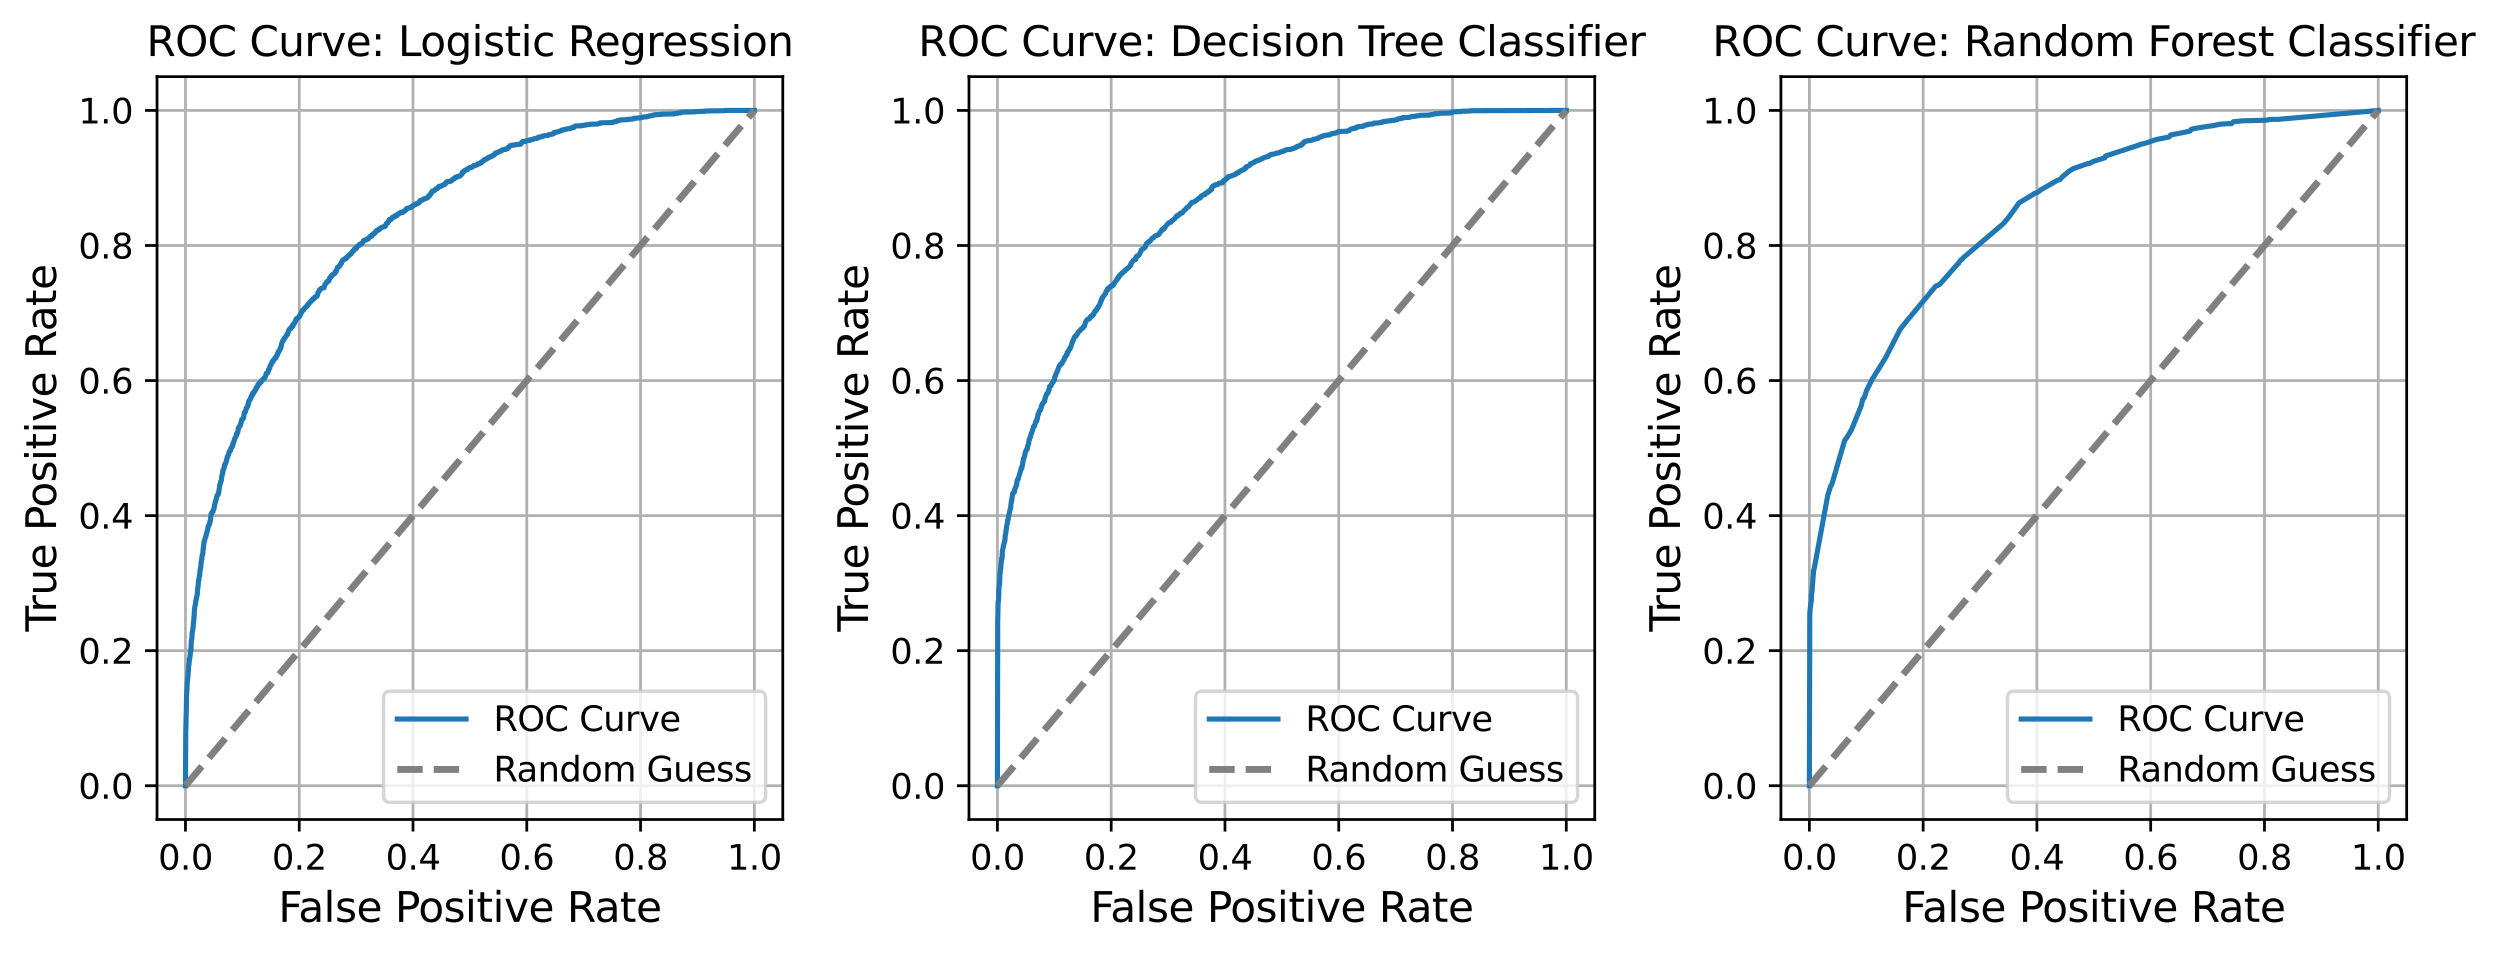 <?xml version="1.0" encoding="utf-8" standalone="no"?>
<!DOCTYPE svg PUBLIC "-//W3C//DTD SVG 1.1//EN"
  "http://www.w3.org/Graphics/SVG/1.1/DTD/svg11.dtd">
<svg xmlns:xlink="http://www.w3.org/1999/xlink" width="727.877pt" height="278.09pt" viewBox="0 0 727.877 278.09" xmlns="http://www.w3.org/2000/svg" version="1.1">
 <defs>
  <style type="text/css">*{stroke-linejoin: round; stroke-linecap: butt}</style>
 </defs>
 <g id="figure_1">
  <g id="patch_1">
   <path d="M 0 278.09 
L 727.877 278.09 
L 727.877 0 
L 0 0 
z
" style="fill: #ffffff"/>
  </g>
  <g id="axes_1">
   <g id="patch_2">
    <path d="M 45.717 238.598 
L 227.907 238.598 
L 227.907 22.318 
L 45.717 22.318 
z
" style="fill: #ffffff"/>
   </g>
   <g id="matplotlib.axis_1">
    <g id="xtick_1">
     <g id="line2d_1">
      <path d="M 53.998 238.598 
L 53.998 22.318 
" clip-path="url(#p0457b36a56)" style="fill: none; stroke: #b0b0b0; stroke-width: 0.8; stroke-linecap: square"/>
     </g>
     <g id="line2d_2">
      <defs>
       <path id="m7aa8afaa3b" d="M 0 0 
L 0 3.5 
" style="stroke: #000000; stroke-width: 0.8"/>
      </defs>
      <g>
       <use xlink:href="#m7aa8afaa3b" x="53.998" y="238.598" style="stroke: #000000; stroke-width: 0.8"/>
      </g>
     </g>
     <g id="text_1">
      <!-- 0.0 -->
      <g transform="translate(46.047 253.197) scale(0.1 -0.1)">
       <defs>
        <path id="DejaVuSans-30" d="M 2034 4250 
Q 1547 4250 1301 3770 
Q 1056 3291 1056 2328 
Q 1056 1369 1301 889 
Q 1547 409 2034 409 
Q 2525 409 2770 889 
Q 3016 1369 3016 2328 
Q 3016 3291 2770 3770 
Q 2525 4250 2034 4250 
z
M 2034 4750 
Q 2819 4750 3233 4129 
Q 3647 3509 3647 2328 
Q 3647 1150 3233 529 
Q 2819 -91 2034 -91 
Q 1250 -91 836 529 
Q 422 1150 422 2328 
Q 422 3509 836 4129 
Q 1250 4750 2034 4750 
z
" transform="scale(0.016)"/>
        <path id="DejaVuSans-2e" d="M 684 794 
L 1344 794 
L 1344 0 
L 684 0 
L 684 794 
z
" transform="scale(0.016)"/>
       </defs>
       <use xlink:href="#DejaVuSans-30"/>
       <use xlink:href="#DejaVuSans-2e" x="63.623"/>
       <use xlink:href="#DejaVuSans-30" x="95.41"/>
      </g>
     </g>
    </g>
    <g id="xtick_2">
     <g id="line2d_3">
      <path d="M 87.124 238.598 
L 87.124 22.318 
" clip-path="url(#p0457b36a56)" style="fill: none; stroke: #b0b0b0; stroke-width: 0.8; stroke-linecap: square"/>
     </g>
     <g id="line2d_4">
      <g>
       <use xlink:href="#m7aa8afaa3b" x="87.124" y="238.598" style="stroke: #000000; stroke-width: 0.8"/>
      </g>
     </g>
     <g id="text_2">
      <!-- 0.2 -->
      <g transform="translate(79.172 253.197) scale(0.1 -0.1)">
       <defs>
        <path id="DejaVuSans-32" d="M 1228 531 
L 3431 531 
L 3431 0 
L 469 0 
L 469 531 
Q 828 903 1448 1529 
Q 2069 2156 2228 2338 
Q 2531 2678 2651 2914 
Q 2772 3150 2772 3378 
Q 2772 3750 2511 3984 
Q 2250 4219 1831 4219 
Q 1534 4219 1204 4116 
Q 875 4013 500 3803 
L 500 4441 
Q 881 4594 1212 4672 
Q 1544 4750 1819 4750 
Q 2544 4750 2975 4387 
Q 3406 4025 3406 3419 
Q 3406 3131 3298 2873 
Q 3191 2616 2906 2266 
Q 2828 2175 2409 1742 
Q 1991 1309 1228 531 
z
" transform="scale(0.016)"/>
       </defs>
       <use xlink:href="#DejaVuSans-30"/>
       <use xlink:href="#DejaVuSans-2e" x="63.623"/>
       <use xlink:href="#DejaVuSans-32" x="95.41"/>
      </g>
     </g>
    </g>
    <g id="xtick_3">
     <g id="line2d_5">
      <path d="M 120.249 238.598 
L 120.249 22.318 
" clip-path="url(#p0457b36a56)" style="fill: none; stroke: #b0b0b0; stroke-width: 0.8; stroke-linecap: square"/>
     </g>
     <g id="line2d_6">
      <g>
       <use xlink:href="#m7aa8afaa3b" x="120.249" y="238.598" style="stroke: #000000; stroke-width: 0.8"/>
      </g>
     </g>
     <g id="text_3">
      <!-- 0.4 -->
      <g transform="translate(112.298 253.197) scale(0.1 -0.1)">
       <defs>
        <path id="DejaVuSans-34" d="M 2419 4116 
L 825 1625 
L 2419 1625 
L 2419 4116 
z
M 2253 4666 
L 3047 4666 
L 3047 1625 
L 3713 1625 
L 3713 1100 
L 3047 1100 
L 3047 0 
L 2419 0 
L 2419 1100 
L 313 1100 
L 313 1709 
L 2253 4666 
z
" transform="scale(0.016)"/>
       </defs>
       <use xlink:href="#DejaVuSans-30"/>
       <use xlink:href="#DejaVuSans-2e" x="63.623"/>
       <use xlink:href="#DejaVuSans-34" x="95.41"/>
      </g>
     </g>
    </g>
    <g id="xtick_4">
     <g id="line2d_7">
      <path d="M 153.375 238.598 
L 153.375 22.318 
" clip-path="url(#p0457b36a56)" style="fill: none; stroke: #b0b0b0; stroke-width: 0.8; stroke-linecap: square"/>
     </g>
     <g id="line2d_8">
      <g>
       <use xlink:href="#m7aa8afaa3b" x="153.375" y="238.598" style="stroke: #000000; stroke-width: 0.8"/>
      </g>
     </g>
     <g id="text_4">
      <!-- 0.6 -->
      <g transform="translate(145.423 253.197) scale(0.1 -0.1)">
       <defs>
        <path id="DejaVuSans-36" d="M 2113 2584 
Q 1688 2584 1439 2293 
Q 1191 2003 1191 1497 
Q 1191 994 1439 701 
Q 1688 409 2113 409 
Q 2538 409 2786 701 
Q 3034 994 3034 1497 
Q 3034 2003 2786 2293 
Q 2538 2584 2113 2584 
z
M 3366 4563 
L 3366 3988 
Q 3128 4100 2886 4159 
Q 2644 4219 2406 4219 
Q 1781 4219 1451 3797 
Q 1122 3375 1075 2522 
Q 1259 2794 1537 2939 
Q 1816 3084 2150 3084 
Q 2853 3084 3261 2657 
Q 3669 2231 3669 1497 
Q 3669 778 3244 343 
Q 2819 -91 2113 -91 
Q 1303 -91 875 529 
Q 447 1150 447 2328 
Q 447 3434 972 4092 
Q 1497 4750 2381 4750 
Q 2619 4750 2861 4703 
Q 3103 4656 3366 4563 
z
" transform="scale(0.016)"/>
       </defs>
       <use xlink:href="#DejaVuSans-30"/>
       <use xlink:href="#DejaVuSans-2e" x="63.623"/>
       <use xlink:href="#DejaVuSans-36" x="95.41"/>
      </g>
     </g>
    </g>
    <g id="xtick_5">
     <g id="line2d_9">
      <path d="M 186.5 238.598 
L 186.5 22.318 
" clip-path="url(#p0457b36a56)" style="fill: none; stroke: #b0b0b0; stroke-width: 0.8; stroke-linecap: square"/>
     </g>
     <g id="line2d_10">
      <g>
       <use xlink:href="#m7aa8afaa3b" x="186.5" y="238.598" style="stroke: #000000; stroke-width: 0.8"/>
      </g>
     </g>
     <g id="text_5">
      <!-- 0.8 -->
      <g transform="translate(178.548 253.197) scale(0.1 -0.1)">
       <defs>
        <path id="DejaVuSans-38" d="M 2034 2216 
Q 1584 2216 1326 1975 
Q 1069 1734 1069 1313 
Q 1069 891 1326 650 
Q 1584 409 2034 409 
Q 2484 409 2743 651 
Q 3003 894 3003 1313 
Q 3003 1734 2745 1975 
Q 2488 2216 2034 2216 
z
M 1403 2484 
Q 997 2584 770 2862 
Q 544 3141 544 3541 
Q 544 4100 942 4425 
Q 1341 4750 2034 4750 
Q 2731 4750 3128 4425 
Q 3525 4100 3525 3541 
Q 3525 3141 3298 2862 
Q 3072 2584 2669 2484 
Q 3125 2378 3379 2068 
Q 3634 1759 3634 1313 
Q 3634 634 3220 271 
Q 2806 -91 2034 -91 
Q 1263 -91 848 271 
Q 434 634 434 1313 
Q 434 1759 690 2068 
Q 947 2378 1403 2484 
z
M 1172 3481 
Q 1172 3119 1398 2916 
Q 1625 2713 2034 2713 
Q 2441 2713 2670 2916 
Q 2900 3119 2900 3481 
Q 2900 3844 2670 4047 
Q 2441 4250 2034 4250 
Q 1625 4250 1398 4047 
Q 1172 3844 1172 3481 
z
" transform="scale(0.016)"/>
       </defs>
       <use xlink:href="#DejaVuSans-30"/>
       <use xlink:href="#DejaVuSans-2e" x="63.623"/>
       <use xlink:href="#DejaVuSans-38" x="95.41"/>
      </g>
     </g>
    </g>
    <g id="xtick_6">
     <g id="line2d_11">
      <path d="M 219.625 238.598 
L 219.625 22.318 
" clip-path="url(#p0457b36a56)" style="fill: none; stroke: #b0b0b0; stroke-width: 0.8; stroke-linecap: square"/>
     </g>
     <g id="line2d_12">
      <g>
       <use xlink:href="#m7aa8afaa3b" x="219.625" y="238.598" style="stroke: #000000; stroke-width: 0.8"/>
      </g>
     </g>
     <g id="text_6">
      <!-- 1.0 -->
      <g transform="translate(211.674 253.197) scale(0.1 -0.1)">
       <defs>
        <path id="DejaVuSans-31" d="M 794 531 
L 1825 531 
L 1825 4091 
L 703 3866 
L 703 4441 
L 1819 4666 
L 2450 4666 
L 2450 531 
L 3481 531 
L 3481 0 
L 794 0 
L 794 531 
z
" transform="scale(0.016)"/>
       </defs>
       <use xlink:href="#DejaVuSans-31"/>
       <use xlink:href="#DejaVuSans-2e" x="63.623"/>
       <use xlink:href="#DejaVuSans-30" x="95.41"/>
      </g>
     </g>
    </g>
    <g id="text_7">
     <!-- False Positive Rate -->
     <g transform="translate(81.052 268.394) scale(0.12 -0.12)">
      <defs>
       <path id="DejaVuSans-46" d="M 628 4666 
L 3309 4666 
L 3309 4134 
L 1259 4134 
L 1259 2759 
L 3109 2759 
L 3109 2228 
L 1259 2228 
L 1259 0 
L 628 0 
L 628 4666 
z
" transform="scale(0.016)"/>
       <path id="DejaVuSans-61" d="M 2194 1759 
Q 1497 1759 1228 1600 
Q 959 1441 959 1056 
Q 959 750 1161 570 
Q 1363 391 1709 391 
Q 2188 391 2477 730 
Q 2766 1069 2766 1631 
L 2766 1759 
L 2194 1759 
z
M 3341 1997 
L 3341 0 
L 2766 0 
L 2766 531 
Q 2569 213 2275 61 
Q 1981 -91 1556 -91 
Q 1019 -91 701 211 
Q 384 513 384 1019 
Q 384 1609 779 1909 
Q 1175 2209 1959 2209 
L 2766 2209 
L 2766 2266 
Q 2766 2663 2505 2880 
Q 2244 3097 1772 3097 
Q 1472 3097 1187 3025 
Q 903 2953 641 2809 
L 641 3341 
Q 956 3463 1253 3523 
Q 1550 3584 1831 3584 
Q 2591 3584 2966 3190 
Q 3341 2797 3341 1997 
z
" transform="scale(0.016)"/>
       <path id="DejaVuSans-6c" d="M 603 4863 
L 1178 4863 
L 1178 0 
L 603 0 
L 603 4863 
z
" transform="scale(0.016)"/>
       <path id="DejaVuSans-73" d="M 2834 3397 
L 2834 2853 
Q 2591 2978 2328 3040 
Q 2066 3103 1784 3103 
Q 1356 3103 1142 2972 
Q 928 2841 928 2578 
Q 928 2378 1081 2264 
Q 1234 2150 1697 2047 
L 1894 2003 
Q 2506 1872 2764 1633 
Q 3022 1394 3022 966 
Q 3022 478 2636 193 
Q 2250 -91 1575 -91 
Q 1294 -91 989 -36 
Q 684 19 347 128 
L 347 722 
Q 666 556 975 473 
Q 1284 391 1588 391 
Q 1994 391 2212 530 
Q 2431 669 2431 922 
Q 2431 1156 2273 1281 
Q 2116 1406 1581 1522 
L 1381 1569 
Q 847 1681 609 1914 
Q 372 2147 372 2553 
Q 372 3047 722 3315 
Q 1072 3584 1716 3584 
Q 2034 3584 2315 3537 
Q 2597 3491 2834 3397 
z
" transform="scale(0.016)"/>
       <path id="DejaVuSans-65" d="M 3597 1894 
L 3597 1613 
L 953 1613 
Q 991 1019 1311 708 
Q 1631 397 2203 397 
Q 2534 397 2845 478 
Q 3156 559 3463 722 
L 3463 178 
Q 3153 47 2828 -22 
Q 2503 -91 2169 -91 
Q 1331 -91 842 396 
Q 353 884 353 1716 
Q 353 2575 817 3079 
Q 1281 3584 2069 3584 
Q 2775 3584 3186 3129 
Q 3597 2675 3597 1894 
z
M 3022 2063 
Q 3016 2534 2758 2815 
Q 2500 3097 2075 3097 
Q 1594 3097 1305 2825 
Q 1016 2553 972 2059 
L 3022 2063 
z
" transform="scale(0.016)"/>
       <path id="DejaVuSans-20" transform="scale(0.016)"/>
       <path id="DejaVuSans-50" d="M 1259 4147 
L 1259 2394 
L 2053 2394 
Q 2494 2394 2734 2622 
Q 2975 2850 2975 3272 
Q 2975 3691 2734 3919 
Q 2494 4147 2053 4147 
L 1259 4147 
z
M 628 4666 
L 2053 4666 
Q 2838 4666 3239 4311 
Q 3641 3956 3641 3272 
Q 3641 2581 3239 2228 
Q 2838 1875 2053 1875 
L 1259 1875 
L 1259 0 
L 628 0 
L 628 4666 
z
" transform="scale(0.016)"/>
       <path id="DejaVuSans-6f" d="M 1959 3097 
Q 1497 3097 1228 2736 
Q 959 2375 959 1747 
Q 959 1119 1226 758 
Q 1494 397 1959 397 
Q 2419 397 2687 759 
Q 2956 1122 2956 1747 
Q 2956 2369 2687 2733 
Q 2419 3097 1959 3097 
z
M 1959 3584 
Q 2709 3584 3137 3096 
Q 3566 2609 3566 1747 
Q 3566 888 3137 398 
Q 2709 -91 1959 -91 
Q 1206 -91 779 398 
Q 353 888 353 1747 
Q 353 2609 779 3096 
Q 1206 3584 1959 3584 
z
" transform="scale(0.016)"/>
       <path id="DejaVuSans-69" d="M 603 3500 
L 1178 3500 
L 1178 0 
L 603 0 
L 603 3500 
z
M 603 4863 
L 1178 4863 
L 1178 4134 
L 603 4134 
L 603 4863 
z
" transform="scale(0.016)"/>
       <path id="DejaVuSans-74" d="M 1172 4494 
L 1172 3500 
L 2356 3500 
L 2356 3053 
L 1172 3053 
L 1172 1153 
Q 1172 725 1289 603 
Q 1406 481 1766 481 
L 2356 481 
L 2356 0 
L 1766 0 
Q 1100 0 847 248 
Q 594 497 594 1153 
L 594 3053 
L 172 3053 
L 172 3500 
L 594 3500 
L 594 4494 
L 1172 4494 
z
" transform="scale(0.016)"/>
       <path id="DejaVuSans-76" d="M 191 3500 
L 800 3500 
L 1894 563 
L 2988 3500 
L 3597 3500 
L 2284 0 
L 1503 0 
L 191 3500 
z
" transform="scale(0.016)"/>
       <path id="DejaVuSans-52" d="M 2841 2188 
Q 3044 2119 3236 1894 
Q 3428 1669 3622 1275 
L 4263 0 
L 3584 0 
L 2988 1197 
Q 2756 1666 2539 1819 
Q 2322 1972 1947 1972 
L 1259 1972 
L 1259 0 
L 628 0 
L 628 4666 
L 2053 4666 
Q 2853 4666 3247 4331 
Q 3641 3997 3641 3322 
Q 3641 2881 3436 2590 
Q 3231 2300 2841 2188 
z
M 1259 4147 
L 1259 2491 
L 2053 2491 
Q 2509 2491 2742 2702 
Q 2975 2913 2975 3322 
Q 2975 3731 2742 3939 
Q 2509 4147 2053 4147 
L 1259 4147 
z
" transform="scale(0.016)"/>
      </defs>
      <use xlink:href="#DejaVuSans-46"/>
      <use xlink:href="#DejaVuSans-61" x="48.395"/>
      <use xlink:href="#DejaVuSans-6c" x="109.674"/>
      <use xlink:href="#DejaVuSans-73" x="137.457"/>
      <use xlink:href="#DejaVuSans-65" x="189.557"/>
      <use xlink:href="#DejaVuSans-20" x="251.08"/>
      <use xlink:href="#DejaVuSans-50" x="282.867"/>
      <use xlink:href="#DejaVuSans-6f" x="339.545"/>
      <use xlink:href="#DejaVuSans-73" x="400.727"/>
      <use xlink:href="#DejaVuSans-69" x="452.826"/>
      <use xlink:href="#DejaVuSans-74" x="480.609"/>
      <use xlink:href="#DejaVuSans-69" x="519.818"/>
      <use xlink:href="#DejaVuSans-76" x="547.602"/>
      <use xlink:href="#DejaVuSans-65" x="606.781"/>
      <use xlink:href="#DejaVuSans-20" x="668.305"/>
      <use xlink:href="#DejaVuSans-52" x="700.092"/>
      <use xlink:href="#DejaVuSans-61" x="767.324"/>
      <use xlink:href="#DejaVuSans-74" x="828.604"/>
      <use xlink:href="#DejaVuSans-65" x="867.812"/>
     </g>
    </g>
   </g>
   <g id="matplotlib.axis_2">
    <g id="ytick_1">
     <g id="line2d_13">
      <path d="M 45.717 228.767 
L 227.907 228.767 
" clip-path="url(#p0457b36a56)" style="fill: none; stroke: #b0b0b0; stroke-width: 0.8; stroke-linecap: square"/>
     </g>
     <g id="line2d_14">
      <defs>
       <path id="m31e0fcf1a5" d="M 0 0 
L -3.5 0 
" style="stroke: #000000; stroke-width: 0.8"/>
      </defs>
      <g>
       <use xlink:href="#m31e0fcf1a5" x="45.717" y="228.767" style="stroke: #000000; stroke-width: 0.8"/>
      </g>
     </g>
     <g id="text_8">
      <!-- 0.0 -->
      <g transform="translate(22.814 232.566) scale(0.1 -0.1)">
       <use xlink:href="#DejaVuSans-30"/>
       <use xlink:href="#DejaVuSans-2e" x="63.623"/>
       <use xlink:href="#DejaVuSans-30" x="95.41"/>
      </g>
     </g>
    </g>
    <g id="ytick_2">
     <g id="line2d_15">
      <path d="M 45.717 189.444 
L 227.907 189.444 
" clip-path="url(#p0457b36a56)" style="fill: none; stroke: #b0b0b0; stroke-width: 0.8; stroke-linecap: square"/>
     </g>
     <g id="line2d_16">
      <g>
       <use xlink:href="#m31e0fcf1a5" x="45.717" y="189.444" style="stroke: #000000; stroke-width: 0.8"/>
      </g>
     </g>
     <g id="text_9">
      <!-- 0.2 -->
      <g transform="translate(22.814 193.243) scale(0.1 -0.1)">
       <use xlink:href="#DejaVuSans-30"/>
       <use xlink:href="#DejaVuSans-2e" x="63.623"/>
       <use xlink:href="#DejaVuSans-32" x="95.41"/>
      </g>
     </g>
    </g>
    <g id="ytick_3">
     <g id="line2d_17">
      <path d="M 45.717 150.12 
L 227.907 150.12 
" clip-path="url(#p0457b36a56)" style="fill: none; stroke: #b0b0b0; stroke-width: 0.8; stroke-linecap: square"/>
     </g>
     <g id="line2d_18">
      <g>
       <use xlink:href="#m31e0fcf1a5" x="45.717" y="150.12" style="stroke: #000000; stroke-width: 0.8"/>
      </g>
     </g>
     <g id="text_10">
      <!-- 0.4 -->
      <g transform="translate(22.814 153.919) scale(0.1 -0.1)">
       <use xlink:href="#DejaVuSans-30"/>
       <use xlink:href="#DejaVuSans-2e" x="63.623"/>
       <use xlink:href="#DejaVuSans-34" x="95.41"/>
      </g>
     </g>
    </g>
    <g id="ytick_4">
     <g id="line2d_19">
      <path d="M 45.717 110.796 
L 227.907 110.796 
" clip-path="url(#p0457b36a56)" style="fill: none; stroke: #b0b0b0; stroke-width: 0.8; stroke-linecap: square"/>
     </g>
     <g id="line2d_20">
      <g>
       <use xlink:href="#m31e0fcf1a5" x="45.717" y="110.796" style="stroke: #000000; stroke-width: 0.8"/>
      </g>
     </g>
     <g id="text_11">
      <!-- 0.6 -->
      <g transform="translate(22.814 114.596) scale(0.1 -0.1)">
       <use xlink:href="#DejaVuSans-30"/>
       <use xlink:href="#DejaVuSans-2e" x="63.623"/>
       <use xlink:href="#DejaVuSans-36" x="95.41"/>
      </g>
     </g>
    </g>
    <g id="ytick_5">
     <g id="line2d_21">
      <path d="M 45.717 71.473 
L 227.907 71.473 
" clip-path="url(#p0457b36a56)" style="fill: none; stroke: #b0b0b0; stroke-width: 0.8; stroke-linecap: square"/>
     </g>
     <g id="line2d_22">
      <g>
       <use xlink:href="#m31e0fcf1a5" x="45.717" y="71.473" style="stroke: #000000; stroke-width: 0.8"/>
      </g>
     </g>
     <g id="text_12">
      <!-- 0.8 -->
      <g transform="translate(22.814 75.272) scale(0.1 -0.1)">
       <use xlink:href="#DejaVuSans-30"/>
       <use xlink:href="#DejaVuSans-2e" x="63.623"/>
       <use xlink:href="#DejaVuSans-38" x="95.41"/>
      </g>
     </g>
    </g>
    <g id="ytick_6">
     <g id="line2d_23">
      <path d="M 45.717 32.149 
L 227.907 32.149 
" clip-path="url(#p0457b36a56)" style="fill: none; stroke: #b0b0b0; stroke-width: 0.8; stroke-linecap: square"/>
     </g>
     <g id="line2d_24">
      <g>
       <use xlink:href="#m31e0fcf1a5" x="45.717" y="32.149" style="stroke: #000000; stroke-width: 0.8"/>
      </g>
     </g>
     <g id="text_13">
      <!-- 1.0 -->
      <g transform="translate(22.814 35.948) scale(0.1 -0.1)">
       <use xlink:href="#DejaVuSans-31"/>
       <use xlink:href="#DejaVuSans-2e" x="63.623"/>
       <use xlink:href="#DejaVuSans-30" x="95.41"/>
      </g>
     </g>
    </g>
    <g id="text_14">
     <!-- True Positive Rate -->
     <g transform="translate(16.318 183.894) rotate(-90) scale(0.12 -0.12)">
      <defs>
       <path id="DejaVuSans-54" d="M -19 4666 
L 3928 4666 
L 3928 4134 
L 2272 4134 
L 2272 0 
L 1638 0 
L 1638 4134 
L -19 4134 
L -19 4666 
z
" transform="scale(0.016)"/>
       <path id="DejaVuSans-72" d="M 2631 2963 
Q 2534 3019 2420 3045 
Q 2306 3072 2169 3072 
Q 1681 3072 1420 2755 
Q 1159 2438 1159 1844 
L 1159 0 
L 581 0 
L 581 3500 
L 1159 3500 
L 1159 2956 
Q 1341 3275 1631 3429 
Q 1922 3584 2338 3584 
Q 2397 3584 2469 3576 
Q 2541 3569 2628 3553 
L 2631 2963 
z
" transform="scale(0.016)"/>
       <path id="DejaVuSans-75" d="M 544 1381 
L 544 3500 
L 1119 3500 
L 1119 1403 
Q 1119 906 1312 657 
Q 1506 409 1894 409 
Q 2359 409 2629 706 
Q 2900 1003 2900 1516 
L 2900 3500 
L 3475 3500 
L 3475 0 
L 2900 0 
L 2900 538 
Q 2691 219 2414 64 
Q 2138 -91 1772 -91 
Q 1169 -91 856 284 
Q 544 659 544 1381 
z
M 1991 3584 
L 1991 3584 
z
" transform="scale(0.016)"/>
      </defs>
      <use xlink:href="#DejaVuSans-54"/>
      <use xlink:href="#DejaVuSans-72" x="46.334"/>
      <use xlink:href="#DejaVuSans-75" x="87.447"/>
      <use xlink:href="#DejaVuSans-65" x="150.826"/>
      <use xlink:href="#DejaVuSans-20" x="212.35"/>
      <use xlink:href="#DejaVuSans-50" x="244.137"/>
      <use xlink:href="#DejaVuSans-6f" x="300.814"/>
      <use xlink:href="#DejaVuSans-73" x="361.996"/>
      <use xlink:href="#DejaVuSans-69" x="414.096"/>
      <use xlink:href="#DejaVuSans-74" x="441.879"/>
      <use xlink:href="#DejaVuSans-69" x="481.088"/>
      <use xlink:href="#DejaVuSans-76" x="508.871"/>
      <use xlink:href="#DejaVuSans-65" x="568.051"/>
      <use xlink:href="#DejaVuSans-20" x="629.574"/>
      <use xlink:href="#DejaVuSans-52" x="661.361"/>
      <use xlink:href="#DejaVuSans-61" x="728.594"/>
      <use xlink:href="#DejaVuSans-74" x="789.873"/>
      <use xlink:href="#DejaVuSans-65" x="829.082"/>
     </g>
    </g>
   </g>
   <g id="line2d_25">
    <path d="M 53.998 228.767 
L 54.087 212.452 
L 54.11 212.452 
L 54.199 207.911 
L 54.221 207.911 
L 54.31 202.445 
L 54.333 202.445 
L 54.422 200.595 
L 54.444 200.595 
L 54.533 198.492 
L 54.578 198.492 
L 54.645 197.483 
L 54.689 197.483 
L 54.778 195.633 
L 54.845 195.549 
L 54.912 193.867 
L 54.979 193.783 
L 55.068 192.774 
L 55.09 192.774 
L 55.135 191.849 
L 55.246 191.765 
L 55.313 190.924 
L 55.358 190.924 
L 55.447 189.83 
L 55.469 189.83 
L 55.492 189.242 
L 55.603 189.242 
L 55.692 186.551 
L 55.737 186.467 
L 55.826 186.046 
L 55.848 186.046 
L 55.937 184.112 
L 55.96 184.112 
L 56.049 183.607 
L 56.093 183.607 
L 56.183 182.766 
L 56.227 182.766 
L 56.316 181.168 
L 56.405 181.084 
L 56.472 179.571 
L 56.517 179.571 
L 56.606 177.384 
L 56.651 177.384 
L 56.74 176.543 
L 56.807 176.459 
L 56.896 175.786 
L 56.918 175.786 
L 56.985 174.945 
L 57.074 174.945 
L 57.163 174.104 
L 57.23 174.02 
L 57.319 173.432 
L 57.408 173.347 
L 57.498 172.002 
L 57.52 172.002 
L 57.609 170.825 
L 57.676 170.74 
L 57.765 169.143 
L 57.876 169.059 
L 57.966 168.133 
L 58.01 168.049 
L 58.055 167.713 
L 58.122 167.713 
L 58.211 166.367 
L 58.233 166.367 
L 58.322 165.526 
L 58.367 165.526 
L 58.389 165.19 
L 58.478 165.19 
L 58.545 163.76 
L 58.59 163.76 
L 58.679 162.919 
L 58.746 162.919 
L 58.835 161.742 
L 58.924 161.658 
L 58.991 161.238 
L 59.058 161.153 
L 59.147 159.724 
L 59.191 159.724 
L 59.281 158.715 
L 59.325 158.631 
L 59.37 157.874 
L 59.459 157.874 
L 59.548 157.369 
L 59.57 157.369 
L 59.66 156.949 
L 59.682 156.949 
L 59.749 156.528 
L 59.882 156.444 
L 59.927 156.024 
L 59.994 156.024 
L 60.061 155.519 
L 60.128 155.435 
L 60.217 154.93 
L 60.306 154.93 
L 60.395 154.258 
L 60.417 154.258 
L 60.462 154.005 
L 60.551 153.921 
L 60.573 153.248 
L 60.707 153.164 
L 60.707 153.08 
L 60.819 153.08 
L 60.863 152.744 
L 60.93 152.744 
L 61.019 152.407 
L 61.064 152.407 
L 61.153 151.651 
L 61.287 151.566 
L 61.376 150.305 
L 61.398 150.305 
L 61.465 149.632 
L 61.621 149.632 
L 61.666 149.212 
L 61.844 149.128 
L 61.888 148.959 
L 62.022 148.959 
L 62.111 148.455 
L 62.156 148.371 
L 62.245 148.203 
L 62.312 148.118 
L 62.401 147.446 
L 62.423 147.446 
L 62.446 147.025 
L 62.535 147.025 
L 62.624 146.352 
L 62.691 146.352 
L 62.713 145.932 
L 62.825 145.848 
L 62.914 145.427 
L 62.981 145.343 
L 63.07 144.755 
L 63.092 144.755 
L 63.159 144.334 
L 63.27 144.25 
L 63.27 144.166 
L 63.471 144.082 
L 63.56 143.83 
L 63.582 143.83 
L 63.627 143.409 
L 63.694 143.409 
L 63.783 142.568 
L 63.805 142.568 
L 63.894 141.811 
L 63.917 141.811 
L 64.006 141.054 
L 64.05 141.054 
L 64.117 140.802 
L 64.184 140.718 
L 64.229 140.297 
L 64.296 140.297 
L 64.362 139.961 
L 64.452 139.877 
L 64.541 138.7 
L 64.63 138.616 
L 64.697 138.111 
L 64.741 138.111 
L 64.764 137.775 
L 64.853 137.775 
L 64.875 137.018 
L 64.987 136.934 
L 65.076 136.681 
L 65.098 136.681 
L 65.143 136.429 
L 65.232 136.345 
L 65.321 135.84 
L 65.343 135.84 
L 65.365 135.336 
L 65.521 135.336 
L 65.611 134.915 
L 65.744 134.831 
L 65.811 134.495 
L 65.878 134.411 
L 65.967 133.822 
L 66.012 133.822 
L 66.079 133.402 
L 66.146 133.402 
L 66.168 132.981 
L 66.212 132.981 
L 66.302 132.981 
L 66.368 132.645 
L 66.48 132.561 
L 66.569 132.14 
L 66.614 132.14 
L 66.703 131.551 
L 66.814 131.467 
L 66.814 131.383 
L 67.037 131.299 
L 67.059 131.131 
L 67.149 131.131 
L 67.215 130.542 
L 67.416 130.458 
L 67.483 130.122 
L 67.639 130.038 
L 67.728 129.449 
L 67.795 129.449 
L 67.884 128.944 
L 68.04 128.86 
L 68.129 128.356 
L 68.174 128.356 
L 68.263 128.019 
L 68.308 127.935 
L 68.352 127.599 
L 68.464 127.515 
L 68.53 127.347 
L 68.62 127.262 
L 68.664 127.094 
L 68.753 127.01 
L 68.82 126.59 
L 68.932 126.59 
L 68.976 126.085 
L 69.132 126.085 
L 69.199 125.749 
L 69.266 125.749 
L 69.355 124.824 
L 69.4 124.74 
L 69.422 124.571 
L 69.578 124.571 
L 69.623 124.235 
L 69.779 124.151 
L 69.779 124.067 
L 69.935 123.983 
L 70.002 123.562 
L 70.046 123.562 
L 70.068 123.31 
L 70.158 123.31 
L 70.224 122.721 
L 70.269 122.721 
L 70.358 122.217 
L 70.447 122.133 
L 70.447 122.048 
L 70.759 121.964 
L 70.848 121.796 
L 70.871 121.796 
L 70.938 121.292 
L 71.004 121.207 
L 71.094 120.114 
L 71.383 120.03 
L 71.428 119.778 
L 71.495 119.778 
L 71.584 119.273 
L 71.673 119.189 
L 71.673 118.853 
L 71.829 118.853 
L 71.829 118.6 
L 72.03 118.516 
L 72.119 118.264 
L 72.164 118.264 
L 72.208 117.591 
L 72.364 117.591 
L 72.409 116.834 
L 72.498 116.834 
L 72.565 116.582 
L 72.743 116.498 
L 72.81 116.246 
L 72.899 116.246 
L 72.944 115.909 
L 73.033 115.909 
L 73.122 115.405 
L 73.3 115.321 
L 73.323 114.984 
L 73.523 114.984 
L 73.568 114.48 
L 73.835 114.48 
L 73.924 114.143 
L 74.08 114.059 
L 74.147 113.723 
L 74.37 113.639 
L 74.437 113.471 
L 74.482 113.471 
L 74.548 112.882 
L 74.727 112.882 
L 74.727 112.714 
L 74.905 112.63 
L 74.972 112.461 
L 75.039 112.461 
L 75.083 111.957 
L 75.44 111.873 
L 75.485 111.536 
L 75.752 111.452 
L 75.774 111.284 
L 75.997 111.284 
L 76.064 110.948 
L 76.265 110.864 
L 76.287 110.611 
L 76.621 110.527 
L 76.666 110.359 
L 76.866 110.275 
L 76.911 110.023 
L 77.156 109.939 
L 77.245 109.518 
L 77.312 109.434 
L 77.401 109.266 
L 77.424 109.266 
L 77.468 108.845 
L 77.535 108.845 
L 77.535 108.677 
L 77.892 108.593 
L 77.981 108.341 
L 78.048 108.341 
L 78.137 107.752 
L 78.271 107.668 
L 78.271 107.5 
L 78.382 107.5 
L 78.471 107.079 
L 78.56 107.079 
L 78.627 106.575 
L 78.739 106.491 
L 78.783 106.322 
L 78.917 106.238 
L 79.006 105.818 
L 79.073 105.734 
L 79.162 105.565 
L 79.34 105.481 
L 79.43 104.977 
L 79.675 104.893 
L 79.675 104.809 
L 79.853 104.725 
L 79.92 104.472 
L 80.031 104.388 
L 80.054 104.22 
L 80.321 104.22 
L 80.321 103.884 
L 80.499 103.799 
L 80.522 103.547 
L 80.678 103.463 
L 80.7 103.211 
L 80.856 103.211 
L 80.878 102.79 
L 80.99 102.79 
L 81.034 102.37 
L 81.28 102.286 
L 81.369 101.865 
L 81.48 101.781 
L 81.547 101.529 
L 81.681 101.445 
L 81.681 101.192 
L 81.815 101.192 
L 81.904 100.436 
L 81.926 100.436 
L 82.015 100.015 
L 82.104 99.931 
L 82.193 99.511 
L 82.327 99.426 
L 82.372 99.09 
L 82.483 99.006 
L 82.483 98.922 
L 82.661 98.922 
L 82.751 98.585 
L 82.817 98.501 
L 82.817 98.417 
L 83.018 98.333 
L 83.085 98.165 
L 83.174 98.081 
L 83.241 97.913 
L 83.375 97.829 
L 83.419 97.576 
L 83.508 97.576 
L 83.508 97.408 
L 83.754 97.324 
L 83.798 96.904 
L 83.887 96.819 
L 83.954 96.483 
L 84.021 96.483 
L 84.088 96.063 
L 84.222 95.978 
L 84.289 95.81 
L 84.601 95.726 
L 84.69 95.39 
L 84.846 95.306 
L 84.868 95.137 
L 85.136 95.137 
L 85.225 94.549 
L 85.47 94.549 
L 85.537 94.297 
L 85.604 94.297 
L 85.604 94.128 
L 85.76 94.044 
L 85.849 93.876 
L 85.893 93.792 
L 85.982 93.456 
L 86.094 93.456 
L 86.161 92.951 
L 86.428 92.867 
L 86.428 92.699 
L 86.696 92.615 
L 86.696 92.53 
L 86.919 92.446 
L 86.941 92.278 
L 87.141 92.278 
L 87.208 91.858 
L 87.409 91.774 
L 87.476 91.521 
L 87.543 91.521 
L 87.632 91.185 
L 87.721 91.101 
L 87.788 90.849 
L 87.877 90.849 
L 87.966 90.512 
L 88.033 90.428 
L 88.033 90.344 
L 88.39 90.26 
L 88.457 90.008 
L 88.635 89.923 
L 88.679 89.671 
L 88.947 89.587 
L 88.969 89.419 
L 89.214 89.335 
L 89.214 89.167 
L 89.482 89.083 
L 89.549 88.746 
L 89.749 88.662 
L 89.749 88.578 
L 89.861 88.578 
L 89.905 88.326 
L 90.106 88.242 
L 90.173 87.989 
L 90.396 87.905 
L 90.44 87.737 
L 90.685 87.653 
L 90.752 87.401 
L 91.042 87.316 
L 91.109 86.98 
L 91.532 86.896 
L 91.555 86.644 
L 91.666 86.644 
L 91.666 86.476 
L 91.956 86.391 
L 91.956 86.307 
L 92.335 86.223 
L 92.424 85.719 
L 92.513 85.719 
L 92.558 85.214 
L 92.669 85.13 
L 92.714 84.962 
L 92.825 84.878 
L 92.825 84.794 
L 92.959 84.709 
L 93.026 84.373 
L 93.315 84.289 
L 93.405 84.037 
L 93.717 83.953 
L 93.717 83.869 
L 94.363 83.784 
L 94.452 83.28 
L 94.541 83.196 
L 94.608 82.775 
L 94.787 82.691 
L 94.853 82.523 
L 95.032 82.439 
L 95.099 82.102 
L 95.299 82.102 
L 95.299 81.934 
L 95.589 81.85 
L 95.589 81.766 
L 95.79 81.766 
L 95.879 81.093 
L 96.079 81.009 
L 96.146 80.757 
L 96.28 80.757 
L 96.324 80.421 
L 96.614 80.336 
L 96.614 80.168 
L 96.815 80.084 
L 96.904 79.916 
L 97.216 79.832 
L 97.216 79.748 
L 97.461 79.664 
L 97.55 79.159 
L 97.885 79.075 
L 97.907 78.655 
L 98.063 78.57 
L 98.13 78.234 
L 98.197 78.15 
L 98.241 77.898 
L 98.397 77.814 
L 98.397 77.729 
L 98.62 77.729 
L 98.687 77.477 
L 98.932 77.393 
L 98.999 77.057 
L 99.111 77.057 
L 99.177 76.804 
L 99.311 76.72 
L 99.311 76.636 
L 99.445 76.636 
L 99.489 76.216 
L 99.623 76.132 
L 99.712 75.879 
L 99.779 75.879 
L 99.779 75.711 
L 100.136 75.627 
L 100.203 75.459 
L 100.515 75.375 
L 100.537 75.207 
L 100.894 75.207 
L 100.983 74.87 
L 101.139 74.786 
L 101.139 74.702 
L 101.384 74.618 
L 101.429 74.366 
L 101.785 74.282 
L 101.83 74.029 
L 102.209 73.945 
L 102.298 73.609 
L 102.521 73.525 
L 102.588 73.188 
L 102.81 73.104 
L 102.81 73.02 
L 103.078 72.936 
L 103.1 72.6 
L 103.279 72.515 
L 103.279 72.431 
L 103.769 72.347 
L 103.791 72.011 
L 103.903 71.927 
L 103.903 71.843 
L 104.148 71.759 
L 104.17 71.59 
L 104.504 71.506 
L 104.549 71.338 
L 104.66 71.254 
L 104.66 71.17 
L 104.95 71.086 
L 104.95 71.002 
L 105.351 71.002 
L 105.441 70.665 
L 105.597 70.581 
L 105.663 70.413 
L 105.775 70.329 
L 105.819 70.077 
L 106.154 69.993 
L 106.154 69.908 
L 106.689 69.824 
L 106.689 69.74 
L 106.956 69.656 
L 106.956 69.572 
L 107.224 69.572 
L 107.246 69.32 
L 107.469 69.236 
L 107.469 69.152 
L 107.58 69.152 
L 107.625 68.899 
L 108.048 68.815 
L 108.048 68.731 
L 108.249 68.731 
L 108.316 68.395 
L 108.472 68.395 
L 108.472 68.227 
L 108.784 68.142 
L 108.806 67.974 
L 109.14 67.89 
L 109.23 67.722 
L 109.319 67.722 
L 109.319 67.554 
L 109.43 67.554 
L 109.497 67.217 
L 109.831 67.133 
L 109.876 66.965 
L 110.322 66.965 
L 110.322 66.713 
L 110.634 66.629 
L 110.656 66.461 
L 111.013 66.376 
L 111.057 66.208 
L 111.592 66.124 
L 111.592 66.04 
L 112.016 65.956 
L 112.016 65.872 
L 112.172 65.872 
L 112.194 65.62 
L 112.372 65.535 
L 112.439 65.283 
L 112.506 65.199 
L 112.573 64.947 
L 112.952 64.863 
L 113.019 64.61 
L 113.063 64.61 
L 113.063 64.442 
L 113.264 64.358 
L 113.308 63.938 
L 113.821 63.938 
L 113.866 63.685 
L 114.089 63.601 
L 114.089 63.517 
L 114.222 63.517 
L 114.245 63.265 
L 114.846 63.181 
L 114.913 62.844 
L 115.604 62.76 
L 115.693 62.424 
L 115.961 62.34 
L 115.961 62.256 
L 116.273 62.172 
L 116.273 62.087 
L 116.585 62.003 
L 116.585 61.919 
L 116.674 61.919 
L 116.696 61.835 
L 117.298 61.835 
L 117.298 61.667 
L 117.543 61.583 
L 117.543 61.499 
L 117.9 61.415 
L 117.9 61.247 
L 118.145 61.162 
L 118.212 60.91 
L 118.39 60.826 
L 118.457 60.658 
L 119.259 60.574 
L 119.349 60.406 
L 119.861 60.321 
L 119.861 60.237 
L 119.973 60.237 
L 120.04 59.985 
L 120.24 59.985 
L 120.24 59.817 
L 120.641 59.733 
L 120.664 59.565 
L 120.931 59.565 
L 120.931 59.396 
L 121.578 59.312 
L 121.578 59.228 
L 121.711 59.144 
L 121.711 59.06 
L 122.09 58.976 
L 122.179 58.64 
L 122.291 58.555 
L 122.291 58.387 
L 122.937 58.303 
L 123.026 58.135 
L 123.271 58.051 
L 123.271 57.967 
L 123.606 57.967 
L 123.606 57.799 
L 124.274 57.714 
L 124.274 57.546 
L 124.564 57.462 
L 124.631 57.21 
L 124.988 57.126 
L 125.055 56.789 
L 125.166 56.789 
L 125.166 56.621 
L 125.411 56.537 
L 125.456 56.201 
L 125.656 56.201 
L 125.745 55.948 
L 125.857 55.864 
L 125.879 55.612 
L 126.459 55.528 
L 126.503 55.36 
L 126.771 55.276 
L 126.838 55.023 
L 127.328 54.939 
L 127.35 54.771 
L 127.462 54.687 
L 127.462 54.603 
L 127.774 54.519 
L 127.796 54.266 
L 128.509 54.182 
L 128.509 54.098 
L 128.799 54.014 
L 128.799 53.93 
L 129.111 53.846 
L 129.111 53.762 
L 129.557 53.678 
L 129.624 53.426 
L 129.78 53.341 
L 129.78 53.257 
L 129.913 53.257 
L 130.003 52.921 
L 131.006 52.837 
L 131.006 52.753 
L 131.451 52.669 
L 131.451 52.585 
L 131.563 52.585 
L 131.563 52.416 
L 131.83 52.332 
L 131.919 52.08 
L 132.365 51.996 
L 132.388 51.744 
L 132.61 51.659 
L 132.61 51.575 
L 133.101 51.575 
L 133.101 51.407 
L 133.859 51.323 
L 133.925 51.155 
L 134.126 51.071 
L 134.126 50.903 
L 134.393 50.819 
L 134.393 50.734 
L 134.527 50.65 
L 134.616 50.146 
L 135.018 50.062 
L 135.107 49.725 
L 135.508 49.641 
L 135.553 49.473 
L 136.11 49.389 
L 136.132 49.137 
L 136.377 49.052 
L 136.377 48.968 
L 136.756 48.884 
L 136.756 48.8 
L 137.425 48.716 
L 137.514 48.548 
L 137.759 48.464 
L 137.848 48.212 
L 138.628 48.127 
L 138.628 48.043 
L 139.007 47.959 
L 139.074 47.707 
L 139.787 47.623 
L 139.854 47.371 
L 140.278 47.286 
L 140.367 47.034 
L 140.523 46.95 
L 140.523 46.866 
L 140.835 46.782 
L 140.902 46.614 
L 141.036 46.614 
L 141.036 46.445 
L 141.615 46.361 
L 141.615 46.277 
L 141.793 46.193 
L 141.793 46.109 
L 142.195 46.025 
L 142.195 45.941 
L 142.306 45.941 
L 142.306 45.773 
L 142.863 45.689 
L 142.908 45.52 
L 143.331 45.436 
L 143.42 45.268 
L 143.755 45.184 
L 143.755 45.1 
L 143.955 45.1 
L 143.955 44.932 
L 144.134 44.848 
L 144.134 44.679 
L 144.468 44.595 
L 144.513 44.427 
L 145.114 44.343 
L 145.181 44.175 
L 145.516 44.091 
L 145.516 44.007 
L 146.006 43.923 
L 146.028 43.754 
L 146.363 43.67 
L 146.363 43.586 
L 147.232 43.502 
L 147.276 43.334 
L 147.722 43.334 
L 147.722 43.166 
L 147.945 43.082 
L 147.945 42.913 
L 148.257 42.829 
L 148.257 42.745 
L 148.391 42.661 
L 148.48 42.409 
L 149.126 42.325 
L 149.126 42.241 
L 150.241 42.157 
L 150.241 42.072 
L 151.578 41.988 
L 151.645 41.82 
L 151.823 41.736 
L 151.823 41.568 
L 151.957 41.568 
L 151.957 41.4 
L 152.113 41.316 
L 152.113 41.231 
L 153.049 41.147 
L 153.049 41.063 
L 153.517 40.979 
L 153.517 40.895 
L 154.208 40.895 
L 154.208 40.727 
L 154.966 40.643 
L 154.966 40.559 
L 155.568 40.475 
L 155.657 40.306 
L 156.37 40.306 
L 156.37 40.138 
L 156.927 40.054 
L 156.972 39.886 
L 157.863 39.802 
L 157.863 39.718 
L 158.22 39.634 
L 158.22 39.55 
L 159.446 39.465 
L 159.491 39.297 
L 160.226 39.213 
L 160.226 39.129 
L 160.872 39.045 
L 160.872 38.961 
L 161.251 38.877 
L 161.251 38.624 
L 161.831 38.54 
L 161.831 38.456 
L 162.522 38.372 
L 162.522 38.288 
L 163.034 38.204 
L 163.034 38.12 
L 163.503 38.036 
L 163.525 37.868 
L 164.26 37.784 
L 164.26 37.699 
L 164.907 37.615 
L 164.907 37.531 
L 166.088 37.447 
L 166.11 37.279 
L 166.645 37.195 
L 166.645 37.111 
L 167.091 37.111 
L 167.091 36.943 
L 167.358 36.858 
L 167.425 36.69 
L 169.431 36.606 
L 169.431 36.522 
L 170.523 36.438 
L 170.523 36.354 
L 171.616 36.27 
L 171.616 36.186 
L 174.067 36.102 
L 174.067 36.017 
L 174.736 35.933 
L 174.758 35.765 
L 178.347 35.681 
L 178.347 35.597 
L 178.882 35.513 
L 178.882 35.429 
L 179.595 35.345 
L 179.595 35.177 
L 180.33 35.092 
L 180.397 34.924 
L 182.671 34.84 
L 182.671 34.756 
L 184.053 34.672 
L 184.053 34.588 
L 184.632 34.588 
L 184.632 34.42 
L 186.326 34.336 
L 186.326 34.251 
L 187.129 34.167 
L 187.129 34.083 
L 188.421 33.999 
L 188.421 33.915 
L 189.001 33.831 
L 189.001 33.747 
L 189.892 33.663 
L 189.892 33.579 
L 190.494 33.495 
L 190.494 33.41 
L 192.522 33.326 
L 192.522 33.242 
L 196.311 33.158 
L 196.311 33.074 
L 197.292 32.99 
L 197.292 32.906 
L 198.362 32.822 
L 198.429 32.654 
L 202.463 32.57 
L 202.463 32.485 
L 205.294 32.401 
L 205.294 32.317 
L 211.089 32.233 
L 211.089 32.149 
L 219.625 32.149 
L 219.625 32.149 
" clip-path="url(#p0457b36a56)" style="fill: none; stroke: #1f77b4; stroke-width: 1.5; stroke-linecap: square"/>
   </g>
   <g id="line2d_26">
    <path d="M 53.998 228.767 
L 219.625 32.149 
" clip-path="url(#p0457b36a56)" style="fill: none; stroke-dasharray: 7.4,3.2; stroke-dashoffset: 0; stroke: #808080; stroke-width: 2"/>
   </g>
   <g id="patch_3">
    <path d="M 45.717 238.598 
L 45.717 22.318 
" style="fill: none; stroke: #000000; stroke-width: 0.8; stroke-linejoin: miter; stroke-linecap: square"/>
   </g>
   <g id="patch_4">
    <path d="M 227.907 238.598 
L 227.907 22.318 
" style="fill: none; stroke: #000000; stroke-width: 0.8; stroke-linejoin: miter; stroke-linecap: square"/>
   </g>
   <g id="patch_5">
    <path d="M 45.717 238.598 
L 227.907 238.598 
" style="fill: none; stroke: #000000; stroke-width: 0.8; stroke-linejoin: miter; stroke-linecap: square"/>
   </g>
   <g id="patch_6">
    <path d="M 45.717 22.318 
L 227.907 22.318 
" style="fill: none; stroke: #000000; stroke-width: 0.8; stroke-linejoin: miter; stroke-linecap: square"/>
   </g>
   <g id="text_15">
    <!-- ROC Curve: Logistic Regression -->
    <g transform="translate(42.642 16.318) scale(0.12 -0.12)">
     <defs>
      <path id="DejaVuSans-4f" d="M 2522 4238 
Q 1834 4238 1429 3725 
Q 1025 3213 1025 2328 
Q 1025 1447 1429 934 
Q 1834 422 2522 422 
Q 3209 422 3611 934 
Q 4013 1447 4013 2328 
Q 4013 3213 3611 3725 
Q 3209 4238 2522 4238 
z
M 2522 4750 
Q 3503 4750 4090 4092 
Q 4678 3434 4678 2328 
Q 4678 1225 4090 567 
Q 3503 -91 2522 -91 
Q 1538 -91 948 565 
Q 359 1222 359 2328 
Q 359 3434 948 4092 
Q 1538 4750 2522 4750 
z
" transform="scale(0.016)"/>
      <path id="DejaVuSans-43" d="M 4122 4306 
L 4122 3641 
Q 3803 3938 3442 4084 
Q 3081 4231 2675 4231 
Q 1875 4231 1450 3742 
Q 1025 3253 1025 2328 
Q 1025 1406 1450 917 
Q 1875 428 2675 428 
Q 3081 428 3442 575 
Q 3803 722 4122 1019 
L 4122 359 
Q 3791 134 3420 21 
Q 3050 -91 2638 -91 
Q 1578 -91 968 557 
Q 359 1206 359 2328 
Q 359 3453 968 4101 
Q 1578 4750 2638 4750 
Q 3056 4750 3426 4639 
Q 3797 4528 4122 4306 
z
" transform="scale(0.016)"/>
      <path id="DejaVuSans-3a" d="M 750 794 
L 1409 794 
L 1409 0 
L 750 0 
L 750 794 
z
M 750 3309 
L 1409 3309 
L 1409 2516 
L 750 2516 
L 750 3309 
z
" transform="scale(0.016)"/>
      <path id="DejaVuSans-4c" d="M 628 4666 
L 1259 4666 
L 1259 531 
L 3531 531 
L 3531 0 
L 628 0 
L 628 4666 
z
" transform="scale(0.016)"/>
      <path id="DejaVuSans-67" d="M 2906 1791 
Q 2906 2416 2648 2759 
Q 2391 3103 1925 3103 
Q 1463 3103 1205 2759 
Q 947 2416 947 1791 
Q 947 1169 1205 825 
Q 1463 481 1925 481 
Q 2391 481 2648 825 
Q 2906 1169 2906 1791 
z
M 3481 434 
Q 3481 -459 3084 -895 
Q 2688 -1331 1869 -1331 
Q 1566 -1331 1297 -1286 
Q 1028 -1241 775 -1147 
L 775 -588 
Q 1028 -725 1275 -790 
Q 1522 -856 1778 -856 
Q 2344 -856 2625 -561 
Q 2906 -266 2906 331 
L 2906 616 
Q 2728 306 2450 153 
Q 2172 0 1784 0 
Q 1141 0 747 490 
Q 353 981 353 1791 
Q 353 2603 747 3093 
Q 1141 3584 1784 3584 
Q 2172 3584 2450 3431 
Q 2728 3278 2906 2969 
L 2906 3500 
L 3481 3500 
L 3481 434 
z
" transform="scale(0.016)"/>
      <path id="DejaVuSans-63" d="M 3122 3366 
L 3122 2828 
Q 2878 2963 2633 3030 
Q 2388 3097 2138 3097 
Q 1578 3097 1268 2742 
Q 959 2388 959 1747 
Q 959 1106 1268 751 
Q 1578 397 2138 397 
Q 2388 397 2633 464 
Q 2878 531 3122 666 
L 3122 134 
Q 2881 22 2623 -34 
Q 2366 -91 2075 -91 
Q 1284 -91 818 406 
Q 353 903 353 1747 
Q 353 2603 823 3093 
Q 1294 3584 2113 3584 
Q 2378 3584 2631 3529 
Q 2884 3475 3122 3366 
z
" transform="scale(0.016)"/>
      <path id="DejaVuSans-6e" d="M 3513 2113 
L 3513 0 
L 2938 0 
L 2938 2094 
Q 2938 2591 2744 2837 
Q 2550 3084 2163 3084 
Q 1697 3084 1428 2787 
Q 1159 2491 1159 1978 
L 1159 0 
L 581 0 
L 581 3500 
L 1159 3500 
L 1159 2956 
Q 1366 3272 1645 3428 
Q 1925 3584 2291 3584 
Q 2894 3584 3203 3211 
Q 3513 2838 3513 2113 
z
" transform="scale(0.016)"/>
     </defs>
     <use xlink:href="#DejaVuSans-52"/>
     <use xlink:href="#DejaVuSans-4f" x="69.482"/>
     <use xlink:href="#DejaVuSans-43" x="148.193"/>
     <use xlink:href="#DejaVuSans-20" x="218.018"/>
     <use xlink:href="#DejaVuSans-43" x="249.805"/>
     <use xlink:href="#DejaVuSans-75" x="319.629"/>
     <use xlink:href="#DejaVuSans-72" x="383.008"/>
     <use xlink:href="#DejaVuSans-76" x="424.121"/>
     <use xlink:href="#DejaVuSans-65" x="483.301"/>
     <use xlink:href="#DejaVuSans-3a" x="544.824"/>
     <use xlink:href="#DejaVuSans-20" x="578.516"/>
     <use xlink:href="#DejaVuSans-4c" x="610.303"/>
     <use xlink:href="#DejaVuSans-6f" x="664.266"/>
     <use xlink:href="#DejaVuSans-67" x="725.447"/>
     <use xlink:href="#DejaVuSans-69" x="788.924"/>
     <use xlink:href="#DejaVuSans-73" x="816.707"/>
     <use xlink:href="#DejaVuSans-74" x="868.807"/>
     <use xlink:href="#DejaVuSans-69" x="908.016"/>
     <use xlink:href="#DejaVuSans-63" x="935.799"/>
     <use xlink:href="#DejaVuSans-20" x="990.779"/>
     <use xlink:href="#DejaVuSans-52" x="1022.566"/>
     <use xlink:href="#DejaVuSans-65" x="1087.549"/>
     <use xlink:href="#DejaVuSans-67" x="1149.072"/>
     <use xlink:href="#DejaVuSans-72" x="1212.549"/>
     <use xlink:href="#DejaVuSans-65" x="1251.412"/>
     <use xlink:href="#DejaVuSans-73" x="1312.936"/>
     <use xlink:href="#DejaVuSans-73" x="1365.035"/>
     <use xlink:href="#DejaVuSans-69" x="1417.135"/>
     <use xlink:href="#DejaVuSans-6f" x="1444.918"/>
     <use xlink:href="#DejaVuSans-6e" x="1506.1"/>
    </g>
   </g>
   <g id="legend_1">
    <g id="patch_7">
     <path d="M 113.674 233.598 
L 220.907 233.598 
Q 222.907 233.598 222.907 231.598 
L 222.907 203.242 
Q 222.907 201.242 220.907 201.242 
L 113.674 201.242 
Q 111.674 201.242 111.674 203.242 
L 111.674 231.598 
Q 111.674 233.598 113.674 233.598 
z
" style="fill: #ffffff; opacity: 0.8; stroke: #cccccc; stroke-linejoin: miter"/>
    </g>
    <g id="line2d_27">
     <path d="M 115.674 209.34 
L 125.674 209.34 
L 135.674 209.34 
" style="fill: none; stroke: #1f77b4; stroke-width: 1.5; stroke-linecap: square"/>
    </g>
    <g id="text_16">
     <!-- ROC Curve -->
     <g transform="translate(143.674 212.84) scale(0.1 -0.1)">
      <use xlink:href="#DejaVuSans-52"/>
      <use xlink:href="#DejaVuSans-4f" x="69.482"/>
      <use xlink:href="#DejaVuSans-43" x="148.193"/>
      <use xlink:href="#DejaVuSans-20" x="218.018"/>
      <use xlink:href="#DejaVuSans-43" x="249.805"/>
      <use xlink:href="#DejaVuSans-75" x="319.629"/>
      <use xlink:href="#DejaVuSans-72" x="383.008"/>
      <use xlink:href="#DejaVuSans-76" x="424.121"/>
      <use xlink:href="#DejaVuSans-65" x="483.301"/>
     </g>
    </g>
    <g id="line2d_28">
     <path d="M 115.674 224.018 
L 125.674 224.018 
L 135.674 224.018 
" style="fill: none; stroke-dasharray: 7.4,3.2; stroke-dashoffset: 0; stroke: #808080; stroke-width: 2"/>
    </g>
    <g id="text_17">
     <!-- Random Guess -->
     <g transform="translate(143.674 227.518) scale(0.1 -0.1)">
      <defs>
       <path id="DejaVuSans-64" d="M 2906 2969 
L 2906 4863 
L 3481 4863 
L 3481 0 
L 2906 0 
L 2906 525 
Q 2725 213 2448 61 
Q 2172 -91 1784 -91 
Q 1150 -91 751 415 
Q 353 922 353 1747 
Q 353 2572 751 3078 
Q 1150 3584 1784 3584 
Q 2172 3584 2448 3432 
Q 2725 3281 2906 2969 
z
M 947 1747 
Q 947 1113 1208 752 
Q 1469 391 1925 391 
Q 2381 391 2643 752 
Q 2906 1113 2906 1747 
Q 2906 2381 2643 2742 
Q 2381 3103 1925 3103 
Q 1469 3103 1208 2742 
Q 947 2381 947 1747 
z
" transform="scale(0.016)"/>
       <path id="DejaVuSans-6d" d="M 3328 2828 
Q 3544 3216 3844 3400 
Q 4144 3584 4550 3584 
Q 5097 3584 5394 3201 
Q 5691 2819 5691 2113 
L 5691 0 
L 5113 0 
L 5113 2094 
Q 5113 2597 4934 2840 
Q 4756 3084 4391 3084 
Q 3944 3084 3684 2787 
Q 3425 2491 3425 1978 
L 3425 0 
L 2847 0 
L 2847 2094 
Q 2847 2600 2669 2842 
Q 2491 3084 2119 3084 
Q 1678 3084 1418 2786 
Q 1159 2488 1159 1978 
L 1159 0 
L 581 0 
L 581 3500 
L 1159 3500 
L 1159 2956 
Q 1356 3278 1631 3431 
Q 1906 3584 2284 3584 
Q 2666 3584 2933 3390 
Q 3200 3197 3328 2828 
z
" transform="scale(0.016)"/>
       <path id="DejaVuSans-47" d="M 3809 666 
L 3809 1919 
L 2778 1919 
L 2778 2438 
L 4434 2438 
L 4434 434 
Q 4069 175 3628 42 
Q 3188 -91 2688 -91 
Q 1594 -91 976 548 
Q 359 1188 359 2328 
Q 359 3472 976 4111 
Q 1594 4750 2688 4750 
Q 3144 4750 3555 4637 
Q 3966 4525 4313 4306 
L 4313 3634 
Q 3963 3931 3569 4081 
Q 3175 4231 2741 4231 
Q 1884 4231 1454 3753 
Q 1025 3275 1025 2328 
Q 1025 1384 1454 906 
Q 1884 428 2741 428 
Q 3075 428 3337 486 
Q 3600 544 3809 666 
z
" transform="scale(0.016)"/>
      </defs>
      <use xlink:href="#DejaVuSans-52"/>
      <use xlink:href="#DejaVuSans-61" x="67.232"/>
      <use xlink:href="#DejaVuSans-6e" x="128.512"/>
      <use xlink:href="#DejaVuSans-64" x="191.891"/>
      <use xlink:href="#DejaVuSans-6f" x="255.367"/>
      <use xlink:href="#DejaVuSans-6d" x="316.549"/>
      <use xlink:href="#DejaVuSans-20" x="413.961"/>
      <use xlink:href="#DejaVuSans-47" x="445.748"/>
      <use xlink:href="#DejaVuSans-75" x="523.238"/>
      <use xlink:href="#DejaVuSans-65" x="586.617"/>
      <use xlink:href="#DejaVuSans-73" x="648.141"/>
      <use xlink:href="#DejaVuSans-73" x="700.24"/>
     </g>
    </g>
   </g>
  </g>
  <g id="axes_2">
   <g id="patch_8">
    <path d="M 282.117 238.598 
L 464.307 238.598 
L 464.307 22.318 
L 282.117 22.318 
z
" style="fill: #ffffff"/>
   </g>
   <g id="matplotlib.axis_3">
    <g id="xtick_7">
     <g id="line2d_29">
      <path d="M 290.398 238.598 
L 290.398 22.318 
" clip-path="url(#p90799480d6)" style="fill: none; stroke: #b0b0b0; stroke-width: 0.8; stroke-linecap: square"/>
     </g>
     <g id="line2d_30">
      <g>
       <use xlink:href="#m7aa8afaa3b" x="290.398" y="238.598" style="stroke: #000000; stroke-width: 0.8"/>
      </g>
     </g>
     <g id="text_18">
      <!-- 0.0 -->
      <g transform="translate(282.447 253.197) scale(0.1 -0.1)">
       <use xlink:href="#DejaVuSans-30"/>
       <use xlink:href="#DejaVuSans-2e" x="63.623"/>
       <use xlink:href="#DejaVuSans-30" x="95.41"/>
      </g>
     </g>
    </g>
    <g id="xtick_8">
     <g id="line2d_31">
      <path d="M 323.524 238.598 
L 323.524 22.318 
" clip-path="url(#p90799480d6)" style="fill: none; stroke: #b0b0b0; stroke-width: 0.8; stroke-linecap: square"/>
     </g>
     <g id="line2d_32">
      <g>
       <use xlink:href="#m7aa8afaa3b" x="323.524" y="238.598" style="stroke: #000000; stroke-width: 0.8"/>
      </g>
     </g>
     <g id="text_19">
      <!-- 0.2 -->
      <g transform="translate(315.572 253.197) scale(0.1 -0.1)">
       <use xlink:href="#DejaVuSans-30"/>
       <use xlink:href="#DejaVuSans-2e" x="63.623"/>
       <use xlink:href="#DejaVuSans-32" x="95.41"/>
      </g>
     </g>
    </g>
    <g id="xtick_9">
     <g id="line2d_33">
      <path d="M 356.649 238.598 
L 356.649 22.318 
" clip-path="url(#p90799480d6)" style="fill: none; stroke: #b0b0b0; stroke-width: 0.8; stroke-linecap: square"/>
     </g>
     <g id="line2d_34">
      <g>
       <use xlink:href="#m7aa8afaa3b" x="356.649" y="238.598" style="stroke: #000000; stroke-width: 0.8"/>
      </g>
     </g>
     <g id="text_20">
      <!-- 0.4 -->
      <g transform="translate(348.698 253.197) scale(0.1 -0.1)">
       <use xlink:href="#DejaVuSans-30"/>
       <use xlink:href="#DejaVuSans-2e" x="63.623"/>
       <use xlink:href="#DejaVuSans-34" x="95.41"/>
      </g>
     </g>
    </g>
    <g id="xtick_10">
     <g id="line2d_35">
      <path d="M 389.775 238.598 
L 389.775 22.318 
" clip-path="url(#p90799480d6)" style="fill: none; stroke: #b0b0b0; stroke-width: 0.8; stroke-linecap: square"/>
     </g>
     <g id="line2d_36">
      <g>
       <use xlink:href="#m7aa8afaa3b" x="389.775" y="238.598" style="stroke: #000000; stroke-width: 0.8"/>
      </g>
     </g>
     <g id="text_21">
      <!-- 0.6 -->
      <g transform="translate(381.823 253.197) scale(0.1 -0.1)">
       <use xlink:href="#DejaVuSans-30"/>
       <use xlink:href="#DejaVuSans-2e" x="63.623"/>
       <use xlink:href="#DejaVuSans-36" x="95.41"/>
      </g>
     </g>
    </g>
    <g id="xtick_11">
     <g id="line2d_37">
      <path d="M 422.9 238.598 
L 422.9 22.318 
" clip-path="url(#p90799480d6)" style="fill: none; stroke: #b0b0b0; stroke-width: 0.8; stroke-linecap: square"/>
     </g>
     <g id="line2d_38">
      <g>
       <use xlink:href="#m7aa8afaa3b" x="422.9" y="238.598" style="stroke: #000000; stroke-width: 0.8"/>
      </g>
     </g>
     <g id="text_22">
      <!-- 0.8 -->
      <g transform="translate(414.948 253.197) scale(0.1 -0.1)">
       <use xlink:href="#DejaVuSans-30"/>
       <use xlink:href="#DejaVuSans-2e" x="63.623"/>
       <use xlink:href="#DejaVuSans-38" x="95.41"/>
      </g>
     </g>
    </g>
    <g id="xtick_12">
     <g id="line2d_39">
      <path d="M 456.025 238.598 
L 456.025 22.318 
" clip-path="url(#p90799480d6)" style="fill: none; stroke: #b0b0b0; stroke-width: 0.8; stroke-linecap: square"/>
     </g>
     <g id="line2d_40">
      <g>
       <use xlink:href="#m7aa8afaa3b" x="456.025" y="238.598" style="stroke: #000000; stroke-width: 0.8"/>
      </g>
     </g>
     <g id="text_23">
      <!-- 1.0 -->
      <g transform="translate(448.074 253.197) scale(0.1 -0.1)">
       <use xlink:href="#DejaVuSans-31"/>
       <use xlink:href="#DejaVuSans-2e" x="63.623"/>
       <use xlink:href="#DejaVuSans-30" x="95.41"/>
      </g>
     </g>
    </g>
    <g id="text_24">
     <!-- False Positive Rate -->
     <g transform="translate(317.452 268.394) scale(0.12 -0.12)">
      <use xlink:href="#DejaVuSans-46"/>
      <use xlink:href="#DejaVuSans-61" x="48.395"/>
      <use xlink:href="#DejaVuSans-6c" x="109.674"/>
      <use xlink:href="#DejaVuSans-73" x="137.457"/>
      <use xlink:href="#DejaVuSans-65" x="189.557"/>
      <use xlink:href="#DejaVuSans-20" x="251.08"/>
      <use xlink:href="#DejaVuSans-50" x="282.867"/>
      <use xlink:href="#DejaVuSans-6f" x="339.545"/>
      <use xlink:href="#DejaVuSans-73" x="400.727"/>
      <use xlink:href="#DejaVuSans-69" x="452.826"/>
      <use xlink:href="#DejaVuSans-74" x="480.609"/>
      <use xlink:href="#DejaVuSans-69" x="519.818"/>
      <use xlink:href="#DejaVuSans-76" x="547.602"/>
      <use xlink:href="#DejaVuSans-65" x="606.781"/>
      <use xlink:href="#DejaVuSans-20" x="668.305"/>
      <use xlink:href="#DejaVuSans-52" x="700.092"/>
      <use xlink:href="#DejaVuSans-61" x="767.324"/>
      <use xlink:href="#DejaVuSans-74" x="828.604"/>
      <use xlink:href="#DejaVuSans-65" x="867.812"/>
     </g>
    </g>
   </g>
   <g id="matplotlib.axis_4">
    <g id="ytick_7">
     <g id="line2d_41">
      <path d="M 282.117 228.767 
L 464.307 228.767 
" clip-path="url(#p90799480d6)" style="fill: none; stroke: #b0b0b0; stroke-width: 0.8; stroke-linecap: square"/>
     </g>
     <g id="line2d_42">
      <g>
       <use xlink:href="#m31e0fcf1a5" x="282.117" y="228.767" style="stroke: #000000; stroke-width: 0.8"/>
      </g>
     </g>
     <g id="text_25">
      <!-- 0.0 -->
      <g transform="translate(259.214 232.566) scale(0.1 -0.1)">
       <use xlink:href="#DejaVuSans-30"/>
       <use xlink:href="#DejaVuSans-2e" x="63.623"/>
       <use xlink:href="#DejaVuSans-30" x="95.41"/>
      </g>
     </g>
    </g>
    <g id="ytick_8">
     <g id="line2d_43">
      <path d="M 282.117 189.444 
L 464.307 189.444 
" clip-path="url(#p90799480d6)" style="fill: none; stroke: #b0b0b0; stroke-width: 0.8; stroke-linecap: square"/>
     </g>
     <g id="line2d_44">
      <g>
       <use xlink:href="#m31e0fcf1a5" x="282.117" y="189.444" style="stroke: #000000; stroke-width: 0.8"/>
      </g>
     </g>
     <g id="text_26">
      <!-- 0.2 -->
      <g transform="translate(259.214 193.243) scale(0.1 -0.1)">
       <use xlink:href="#DejaVuSans-30"/>
       <use xlink:href="#DejaVuSans-2e" x="63.623"/>
       <use xlink:href="#DejaVuSans-32" x="95.41"/>
      </g>
     </g>
    </g>
    <g id="ytick_9">
     <g id="line2d_45">
      <path d="M 282.117 150.12 
L 464.307 150.12 
" clip-path="url(#p90799480d6)" style="fill: none; stroke: #b0b0b0; stroke-width: 0.8; stroke-linecap: square"/>
     </g>
     <g id="line2d_46">
      <g>
       <use xlink:href="#m31e0fcf1a5" x="282.117" y="150.12" style="stroke: #000000; stroke-width: 0.8"/>
      </g>
     </g>
     <g id="text_27">
      <!-- 0.4 -->
      <g transform="translate(259.214 153.919) scale(0.1 -0.1)">
       <use xlink:href="#DejaVuSans-30"/>
       <use xlink:href="#DejaVuSans-2e" x="63.623"/>
       <use xlink:href="#DejaVuSans-34" x="95.41"/>
      </g>
     </g>
    </g>
    <g id="ytick_10">
     <g id="line2d_47">
      <path d="M 282.117 110.796 
L 464.307 110.796 
" clip-path="url(#p90799480d6)" style="fill: none; stroke: #b0b0b0; stroke-width: 0.8; stroke-linecap: square"/>
     </g>
     <g id="line2d_48">
      <g>
       <use xlink:href="#m31e0fcf1a5" x="282.117" y="110.796" style="stroke: #000000; stroke-width: 0.8"/>
      </g>
     </g>
     <g id="text_28">
      <!-- 0.6 -->
      <g transform="translate(259.214 114.596) scale(0.1 -0.1)">
       <use xlink:href="#DejaVuSans-30"/>
       <use xlink:href="#DejaVuSans-2e" x="63.623"/>
       <use xlink:href="#DejaVuSans-36" x="95.41"/>
      </g>
     </g>
    </g>
    <g id="ytick_11">
     <g id="line2d_49">
      <path d="M 282.117 71.473 
L 464.307 71.473 
" clip-path="url(#p90799480d6)" style="fill: none; stroke: #b0b0b0; stroke-width: 0.8; stroke-linecap: square"/>
     </g>
     <g id="line2d_50">
      <g>
       <use xlink:href="#m31e0fcf1a5" x="282.117" y="71.473" style="stroke: #000000; stroke-width: 0.8"/>
      </g>
     </g>
     <g id="text_29">
      <!-- 0.8 -->
      <g transform="translate(259.214 75.272) scale(0.1 -0.1)">
       <use xlink:href="#DejaVuSans-30"/>
       <use xlink:href="#DejaVuSans-2e" x="63.623"/>
       <use xlink:href="#DejaVuSans-38" x="95.41"/>
      </g>
     </g>
    </g>
    <g id="ytick_12">
     <g id="line2d_51">
      <path d="M 282.117 32.149 
L 464.307 32.149 
" clip-path="url(#p90799480d6)" style="fill: none; stroke: #b0b0b0; stroke-width: 0.8; stroke-linecap: square"/>
     </g>
     <g id="line2d_52">
      <g>
       <use xlink:href="#m31e0fcf1a5" x="282.117" y="32.149" style="stroke: #000000; stroke-width: 0.8"/>
      </g>
     </g>
     <g id="text_30">
      <!-- 1.0 -->
      <g transform="translate(259.214 35.948) scale(0.1 -0.1)">
       <use xlink:href="#DejaVuSans-31"/>
       <use xlink:href="#DejaVuSans-2e" x="63.623"/>
       <use xlink:href="#DejaVuSans-30" x="95.41"/>
      </g>
     </g>
    </g>
    <g id="text_31">
     <!-- True Positive Rate -->
     <g transform="translate(252.718 183.894) rotate(-90) scale(0.12 -0.12)">
      <use xlink:href="#DejaVuSans-54"/>
      <use xlink:href="#DejaVuSans-72" x="46.334"/>
      <use xlink:href="#DejaVuSans-75" x="87.447"/>
      <use xlink:href="#DejaVuSans-65" x="150.826"/>
      <use xlink:href="#DejaVuSans-20" x="212.35"/>
      <use xlink:href="#DejaVuSans-50" x="244.137"/>
      <use xlink:href="#DejaVuSans-6f" x="300.814"/>
      <use xlink:href="#DejaVuSans-73" x="361.996"/>
      <use xlink:href="#DejaVuSans-69" x="414.096"/>
      <use xlink:href="#DejaVuSans-74" x="441.879"/>
      <use xlink:href="#DejaVuSans-69" x="481.088"/>
      <use xlink:href="#DejaVuSans-76" x="508.871"/>
      <use xlink:href="#DejaVuSans-65" x="568.051"/>
      <use xlink:href="#DejaVuSans-20" x="629.574"/>
      <use xlink:href="#DejaVuSans-52" x="661.361"/>
      <use xlink:href="#DejaVuSans-61" x="728.594"/>
      <use xlink:href="#DejaVuSans-74" x="789.873"/>
      <use xlink:href="#DejaVuSans-65" x="829.082"/>
     </g>
    </g>
   </g>
   <g id="line2d_53">
    <path d="M 290.398 228.767 
L 290.487 179.739 
L 290.51 179.739 
L 290.599 175.198 
L 290.666 175.198 
L 290.755 173.936 
L 290.777 173.936 
L 290.844 170.909 
L 290.889 170.909 
L 290.978 170.152 
L 291.045 170.152 
L 291.134 167.04 
L 291.201 166.956 
L 291.29 165.695 
L 291.357 165.611 
L 291.446 164.097 
L 291.468 164.097 
L 291.602 163.256 
L 291.624 162.499 
L 291.758 162.499 
L 291.847 160.312 
L 291.892 160.228 
L 292.293 158.378 
L 292.36 157.958 
L 292.449 157.874 
L 292.516 157.453 
L 292.583 157.369 
L 292.672 155.771 
L 292.716 155.687 
L 292.783 155.519 
L 292.872 155.014 
L 292.961 154.089 
L 293.006 154.005 
L 293.095 153.164 
L 293.296 152.323 
L 293.385 151.566 
L 293.385 151.398 
L 293.519 151.398 
L 293.586 150.725 
L 293.697 150.221 
L 293.742 149.8 
L 293.764 149.8 
L 293.875 149.38 
L 294.076 148.371 
L 294.165 148.203 
L 294.232 147.782 
L 294.276 147.782 
L 294.276 147.698 
L 294.366 146.605 
L 294.41 146.521 
L 294.477 145.764 
L 294.589 145.68 
L 294.678 144.67 
L 294.722 144.586 
L 294.811 143.745 
L 294.923 143.661 
L 294.923 143.577 
L 295.146 143.493 
L 295.168 143.325 
L 295.213 143.325 
L 295.346 143.241 
L 295.413 142.484 
L 295.525 142.4 
L 295.614 141.979 
L 295.703 141.979 
L 295.792 141.643 
L 295.859 141.559 
L 295.948 141.054 
L 296.015 140.97 
L 296.104 140.045 
L 296.149 139.961 
L 296.216 139.709 
L 296.349 139.625 
L 296.349 139.456 
L 296.416 139.456 
L 296.461 139.456 
L 296.461 139.372 
L 297.219 136.765 
L 297.33 136.681 
L 297.375 136.177 
L 297.531 136.177 
L 297.62 135.504 
L 297.664 135.504 
L 297.753 134.915 
L 297.976 133.654 
L 298.043 133.654 
L 298.043 133.57 
L 298.043 133.402 
L 298.088 133.402 
L 298.333 132.729 
L 298.4 132.476 
L 298.422 131.888 
L 298.444 131.888 
L 298.913 130.795 
L 299.091 130.795 
L 299.18 129.954 
L 299.381 129.449 
L 299.47 129.113 
L 299.492 129.113 
L 299.581 128.272 
L 299.603 128.272 
L 299.626 127.935 
L 299.737 127.935 
L 299.826 127.515 
L 299.893 127.431 
L 299.916 127.262 
L 300.049 127.178 
L 300.138 126.59 
L 300.428 125.833 
L 300.963 124.151 
L 301.141 124.151 
L 301.141 123.899 
L 301.231 123.899 
L 301.654 122.553 
L 301.855 122.553 
L 301.944 121.88 
L 302.033 121.88 
L 302.122 121.123 
L 302.167 121.039 
L 302.167 120.787 
L 302.256 120.787 
L 302.323 120.703 
L 302.412 120.282 
L 302.456 120.198 
L 302.546 119.778 
L 302.635 119.694 
L 302.635 119.61 
L 302.835 119.526 
L 302.924 119.189 
L 303.014 119.189 
L 303.08 118.853 
L 303.103 118.853 
L 303.259 118.096 
L 303.37 118.012 
L 303.459 117.591 
L 303.66 117.507 
L 303.727 117.255 
L 303.838 117.171 
L 303.838 117.087 
L 303.95 117.087 
L 303.95 116.919 
L 304.15 116.834 
L 304.173 116.246 
L 304.24 116.246 
L 304.262 116.246 
L 304.329 115.825 
L 304.396 115.741 
L 304.485 115.321 
L 304.708 114.816 
L 304.752 114.816 
L 304.752 114.648 
L 304.953 114.564 
L 305.176 114.312 
L 305.22 113.807 
L 305.242 113.807 
L 305.354 113.723 
L 305.443 113.555 
L 305.555 112.714 
L 305.555 112.546 
L 305.755 112.461 
L 305.755 112.377 
L 306.023 112.293 
L 306.089 111.957 
L 306.156 111.873 
L 306.245 111.62 
L 306.446 111.536 
L 306.491 111.284 
L 306.58 111.284 
L 306.669 110.948 
L 306.87 110.864 
L 306.959 110.527 
L 307.026 110.443 
L 307.092 109.686 
L 307.182 109.686 
L 307.182 109.602 
L 307.471 108.929 
L 307.516 108.677 
L 307.561 108.677 
L 307.717 108.341 
L 307.806 108.257 
L 307.873 107.92 
L 307.939 107.836 
L 308.363 106.659 
L 308.452 106.575 
L 308.519 106.406 
L 308.586 106.322 
L 308.586 106.238 
L 308.786 106.238 
L 308.786 106.07 
L 308.876 106.07 
L 308.987 105.986 
L 308.987 105.902 
L 309.21 105.818 
L 309.299 105.397 
L 309.433 105.229 
L 309.522 105.229 
L 309.522 105.145 
L 309.856 104.64 
L 309.945 104.22 
L 309.968 104.22 
L 309.968 104.052 
L 310.191 103.968 
L 310.458 103.295 
L 310.659 103.295 
L 310.748 102.538 
L 310.971 102.454 
L 311.015 102.286 
L 311.06 102.286 
L 311.327 101.613 
L 311.483 101.613 
L 311.55 101.277 
L 311.728 101.192 
L 312.33 99.174 
L 312.464 99.174 
L 312.464 99.09 
L 312.776 98.249 
L 312.821 98.249 
L 312.91 97.997 
L 313.133 97.997 
L 313.155 97.744 
L 313.222 97.744 
L 313.4 97.66 
L 313.422 97.492 
L 313.69 97.24 
L 313.757 96.988 
L 313.779 96.988 
L 314.002 96.567 
L 314.203 96.483 
L 314.203 96.399 
L 314.448 96.315 
L 314.604 95.978 
L 314.76 95.894 
L 314.76 95.81 
L 314.96 95.726 
L 315.05 95.642 
L 315.272 95.558 
L 315.362 95.222 
L 315.473 95.137 
L 315.562 94.969 
L 315.785 94.885 
L 315.874 94.381 
L 315.941 94.297 
L 316.008 93.876 
L 316.476 93.119 
L 316.654 93.035 
L 316.654 92.951 
L 316.721 92.951 
L 316.989 92.951 
L 316.989 92.783 
L 317.301 92.699 
L 317.368 92.362 
L 317.501 92.278 
L 317.568 92.11 
L 317.902 92.11 
L 317.902 91.858 
L 318.215 91.774 
L 318.304 91.521 
L 318.437 91.521 
L 318.527 91.017 
L 318.705 90.933 
L 318.749 90.596 
L 318.772 90.596 
L 319.039 90.512 
L 319.128 90.344 
L 319.24 90.344 
L 319.307 89.923 
L 319.44 89.923 
L 319.507 89.671 
L 319.752 89.587 
L 319.797 89.167 
L 319.975 89.083 
L 320.064 88.83 
L 320.131 88.746 
L 320.22 88.494 
L 320.31 88.41 
L 320.399 87.989 
L 320.51 87.905 
L 320.577 87.485 
L 320.689 87.401 
L 320.733 87.064 
L 320.867 86.98 
L 320.889 86.644 
L 320.956 86.644 
L 321.067 86.644 
L 321.067 86.56 
L 321.937 85.382 
L 322.004 84.878 
L 322.137 84.794 
L 322.226 84.625 
L 322.36 84.541 
L 322.427 84.373 
L 322.494 84.373 
L 322.494 84.037 
L 322.583 84.037 
L 322.761 83.953 
L 322.806 83.784 
L 322.828 83.784 
L 323.096 83.7 
L 323.274 83.448 
L 323.408 83.364 
L 323.408 83.28 
L 323.475 83.28 
L 323.854 83.28 
L 324.299 82.775 
L 324.299 82.523 
L 324.478 82.439 
L 324.589 82.187 
L 325.013 81.682 
L 325.169 81.346 
L 325.302 81.346 
L 325.302 81.177 
L 325.347 81.177 
L 325.481 80.841 
L 325.726 80.757 
L 325.815 80.336 
L 326.06 80.252 
L 326.06 80.168 
L 326.082 80.168 
L 326.328 79.832 
L 326.573 79.748 
L 326.64 79.496 
L 326.885 79.411 
L 326.952 79.243 
L 327.063 79.243 
L 327.308 78.907 
L 327.553 78.907 
L 327.643 78.57 
L 327.888 78.486 
L 327.888 78.402 
L 327.932 78.402 
L 328.088 78.318 
L 328.088 78.234 
L 328.133 78.234 
L 328.289 78.15 
L 328.289 78.066 
L 328.534 77.982 
L 328.846 77.561 
L 328.958 77.477 
L 329.114 77.393 
L 329.136 77.141 
L 329.225 77.141 
L 329.225 76.804 
L 329.292 76.804 
L 329.337 76.804 
L 329.337 76.72 
L 329.649 76.216 
L 329.805 76.132 
L 329.961 75.795 
L 330.25 75.711 
L 330.25 75.627 
L 330.34 75.627 
L 330.674 75.543 
L 330.696 74.954 
L 330.874 74.954 
L 330.874 74.702 
L 330.941 74.702 
L 331.008 74.534 
L 331.409 74.45 
L 331.409 74.366 
L 331.61 74.282 
L 331.699 74.113 
L 331.766 74.029 
L 331.811 73.777 
L 332.167 73.272 
L 332.234 72.852 
L 332.256 72.852 
L 332.435 72.6 
L 332.724 72.515 
L 332.724 72.431 
L 332.747 72.431 
L 332.88 72.431 
L 333.349 72.011 
L 333.482 71.927 
L 333.571 71.338 
L 333.594 71.338 
L 333.594 71.254 
L 333.75 71.002 
L 333.928 70.918 
L 334.262 70.497 
L 334.552 70.413 
L 334.574 70.245 
L 334.909 70.161 
L 334.909 70.077 
L 334.953 70.077 
L 335.354 69.488 
L 335.488 69.404 
L 335.488 69.32 
L 335.577 69.32 
L 335.711 69.236 
L 335.845 69.236 
L 336.068 68.899 
L 336.224 68.815 
L 336.224 68.731 
L 336.268 68.731 
L 336.87 68.479 
L 337.271 68.395 
L 337.338 68.142 
L 337.561 68.058 
L 337.561 67.89 
L 337.583 67.89 
L 337.829 67.554 
L 337.918 67.386 
L 338.141 67.301 
L 338.207 66.965 
L 338.363 66.881 
L 338.386 66.797 
L 338.832 66.713 
L 338.854 66.376 
L 338.898 66.376 
L 339.188 66.292 
L 339.233 66.04 
L 340.28 64.863 
L 340.927 64.694 
L 340.927 64.61 
L 341.127 64.358 
L 341.283 64.274 
L 341.439 64.106 
L 341.796 63.854 
L 342.019 63.685 
L 342.509 62.928 
L 342.866 62.928 
L 343.022 62.592 
L 343.156 62.592 
L 343.378 62.424 
L 343.468 62.424 
L 343.668 62.087 
L 344.203 62.003 
L 344.693 61.331 
L 345.05 61.078 
L 345.585 60.406 
L 345.919 60.321 
L 346.12 60.069 
L 347.056 58.892 
L 347.346 58.892 
L 347.97 58.64 
L 347.97 58.555 
L 348.327 58.303 
L 348.572 58.135 
L 348.817 57.883 
L 349.04 57.799 
L 349.04 57.714 
L 349.084 57.714 
L 349.285 57.63 
L 349.463 57.63 
L 349.463 57.546 
L 349.597 57.21 
L 349.798 57.21 
L 349.798 57.042 
L 350.266 56.789 
L 350.444 56.705 
L 350.845 56.621 
L 350.867 56.369 
L 350.912 56.369 
L 351.135 56.285 
L 351.224 56.117 
L 351.714 56.033 
L 351.714 55.864 
L 351.87 55.864 
L 351.87 55.696 
L 352.004 55.696 
L 352.004 55.528 
L 352.026 55.528 
L 352.428 55.444 
L 352.517 55.276 
L 352.74 55.192 
L 352.784 54.519 
L 352.829 54.519 
L 353.163 54.182 
L 353.564 54.098 
L 353.564 53.93 
L 353.943 53.846 
L 353.943 53.762 
L 354.032 53.762 
L 354.634 53.678 
L 354.879 53.341 
L 355.86 53.257 
L 355.927 52.921 
L 356.194 52.921 
L 356.217 52.669 
L 356.35 52.585 
L 356.35 52.5 
L 356.395 52.5 
L 356.752 52.416 
L 356.752 52.332 
L 356.774 52.332 
L 356.908 52.08 
L 357.175 51.996 
L 357.264 51.828 
L 357.465 51.744 
L 357.487 51.491 
L 358.022 51.407 
L 358.022 51.323 
L 358.535 51.239 
L 358.735 51.071 
L 359.248 50.987 
L 359.315 50.903 
L 359.649 50.819 
L 359.649 50.734 
L 359.917 50.65 
L 359.917 50.482 
L 360.162 50.398 
L 360.162 50.314 
L 360.251 50.314 
L 360.719 50.23 
L 360.897 49.893 
L 361.187 49.809 
L 361.343 49.641 
L 361.767 49.557 
L 361.767 49.473 
L 361.856 49.473 
L 362.145 49.389 
L 362.145 49.221 
L 362.391 49.137 
L 362.547 48.968 
L 362.747 48.968 
L 362.77 48.632 
L 362.814 48.632 
L 363.037 48.548 
L 363.037 48.464 
L 363.126 48.464 
L 363.371 48.38 
L 363.839 48.127 
L 363.973 48.043 
L 364.018 47.707 
L 364.352 47.623 
L 364.397 47.539 
L 364.753 47.455 
L 364.865 47.371 
L 365.065 47.286 
L 365.065 47.202 
L 365.11 47.202 
L 365.266 47.202 
L 365.645 46.866 
L 366.269 46.782 
L 366.291 46.614 
L 366.826 46.53 
L 366.893 46.445 
L 367.205 46.361 
L 367.205 46.277 
L 367.272 46.277 
L 367.316 46.193 
L 367.74 46.109 
L 367.74 46.025 
L 368.364 45.773 
L 368.765 45.689 
L 368.877 45.605 
L 369.233 45.605 
L 369.233 45.436 
L 369.456 45.436 
L 369.456 45.268 
L 369.724 45.184 
L 369.746 45.1 
L 370.169 45.016 
L 370.169 44.932 
L 370.214 44.932 
L 371.083 44.848 
L 371.195 44.764 
L 371.44 44.679 
L 371.462 44.595 
L 372.354 44.511 
L 372.577 44.343 
L 373.468 44.091 
L 373.58 44.091 
L 373.624 43.923 
L 374.115 43.838 
L 374.248 43.754 
L 374.382 43.67 
L 374.516 43.586 
L 375.764 43.502 
L 375.764 43.418 
L 376.277 43.334 
L 376.277 43.25 
L 376.856 43.166 
L 376.901 43.082 
L 377.257 42.998 
L 377.302 42.829 
L 377.346 42.829 
L 377.681 42.745 
L 377.725 42.577 
L 378.305 42.493 
L 378.305 42.409 
L 378.751 42.325 
L 378.751 42.157 
L 379.152 42.072 
L 379.196 41.82 
L 379.241 41.82 
L 379.397 41.82 
L 379.598 41.4 
L 379.932 41.316 
L 379.954 41.147 
L 380.021 41.147 
L 380.623 41.063 
L 380.623 40.979 
L 380.712 40.979 
L 381.76 40.895 
L 381.893 40.811 
L 382.272 40.727 
L 382.339 40.559 
L 383.052 40.475 
L 383.231 40.391 
L 383.743 40.306 
L 383.743 40.222 
L 383.81 40.222 
L 383.944 40.054 
L 384.3 39.97 
L 384.323 39.886 
L 384.791 39.802 
L 384.791 39.718 
L 385.214 39.634 
L 385.214 39.55 
L 385.281 39.55 
L 385.771 39.465 
L 385.816 39.381 
L 387.02 39.297 
L 387.02 39.213 
L 387.421 39.129 
L 387.421 39.045 
L 387.51 39.045 
L 387.733 38.961 
L 387.755 38.877 
L 388.758 38.793 
L 388.758 38.709 
L 389.293 38.624 
L 389.382 38.456 
L 389.717 38.372 
L 389.717 38.288 
L 389.739 38.288 
L 392.257 38.204 
L 392.257 38.12 
L 392.324 38.12 
L 392.859 38.036 
L 392.859 37.868 
L 392.882 37.868 
L 393.26 37.615 
L 393.662 37.531 
L 393.662 37.447 
L 393.751 37.447 
L 394.486 37.363 
L 394.486 37.279 
L 394.888 37.279 
L 394.888 37.195 
L 394.888 37.027 
L 395.489 36.943 
L 395.489 36.858 
L 396.916 36.774 
L 397.005 36.606 
L 397.339 36.522 
L 397.339 36.438 
L 398.164 36.354 
L 398.253 36.186 
L 399.546 36.102 
L 399.546 36.017 
L 399.613 36.017 
L 399.903 36.017 
L 399.969 35.849 
L 401.53 35.765 
L 401.73 35.681 
L 402.488 35.597 
L 402.577 35.429 
L 403.513 35.345 
L 403.625 35.261 
L 404.873 35.177 
L 404.873 35.092 
L 406.076 35.008 
L 406.076 34.924 
L 406.166 34.924 
L 406.879 34.84 
L 406.968 34.588 
L 407.971 34.504 
L 407.971 34.42 
L 408.328 34.42 
L 408.328 34.251 
L 408.35 34.251 
L 410.4 34.167 
L 410.4 34.083 
L 410.98 33.999 
L 410.98 33.915 
L 411.047 33.915 
L 412.228 33.831 
L 412.317 33.747 
L 413.365 33.663 
L 413.365 33.579 
L 416.374 33.495 
L 416.374 33.41 
L 417.199 33.326 
L 417.6 33.158 
L 418.959 33.074 
L 418.959 32.99 
L 419.048 32.99 
L 422.28 32.906 
L 422.28 32.822 
L 422.325 32.822 
L 422.793 32.738 
L 422.882 32.57 
L 425.356 32.485 
L 425.445 32.401 
L 428.12 32.317 
L 428.298 32.233 
L 456.025 32.149 
L 456.025 32.149 
" clip-path="url(#p90799480d6)" style="fill: none; stroke: #1f77b4; stroke-width: 1.5; stroke-linecap: square"/>
   </g>
   <g id="line2d_54">
    <path d="M 290.398 228.767 
L 456.025 32.149 
" clip-path="url(#p90799480d6)" style="fill: none; stroke-dasharray: 7.4,3.2; stroke-dashoffset: 0; stroke: #808080; stroke-width: 2"/>
   </g>
   <g id="patch_9">
    <path d="M 282.117 238.598 
L 282.117 22.318 
" style="fill: none; stroke: #000000; stroke-width: 0.8; stroke-linejoin: miter; stroke-linecap: square"/>
   </g>
   <g id="patch_10">
    <path d="M 464.307 238.598 
L 464.307 22.318 
" style="fill: none; stroke: #000000; stroke-width: 0.8; stroke-linejoin: miter; stroke-linecap: square"/>
   </g>
   <g id="patch_11">
    <path d="M 282.117 238.598 
L 464.307 238.598 
" style="fill: none; stroke: #000000; stroke-width: 0.8; stroke-linejoin: miter; stroke-linecap: square"/>
   </g>
   <g id="patch_12">
    <path d="M 282.117 22.318 
L 464.307 22.318 
" style="fill: none; stroke: #000000; stroke-width: 0.8; stroke-linejoin: miter; stroke-linecap: square"/>
   </g>
   <g id="text_32">
    <!-- ROC Curve: Decision Tree Classifier -->
    <g transform="translate(267.351 16.318) scale(0.12 -0.12)">
     <defs>
      <path id="DejaVuSans-44" d="M 1259 4147 
L 1259 519 
L 2022 519 
Q 2988 519 3436 956 
Q 3884 1394 3884 2338 
Q 3884 3275 3436 3711 
Q 2988 4147 2022 4147 
L 1259 4147 
z
M 628 4666 
L 1925 4666 
Q 3281 4666 3915 4102 
Q 4550 3538 4550 2338 
Q 4550 1131 3912 565 
Q 3275 0 1925 0 
L 628 0 
L 628 4666 
z
" transform="scale(0.016)"/>
      <path id="DejaVuSans-66" d="M 2375 4863 
L 2375 4384 
L 1825 4384 
Q 1516 4384 1395 4259 
Q 1275 4134 1275 3809 
L 1275 3500 
L 2222 3500 
L 2222 3053 
L 1275 3053 
L 1275 0 
L 697 0 
L 697 3053 
L 147 3053 
L 147 3500 
L 697 3500 
L 697 3744 
Q 697 4328 969 4595 
Q 1241 4863 1831 4863 
L 2375 4863 
z
" transform="scale(0.016)"/>
     </defs>
     <use xlink:href="#DejaVuSans-52"/>
     <use xlink:href="#DejaVuSans-4f" x="69.482"/>
     <use xlink:href="#DejaVuSans-43" x="148.193"/>
     <use xlink:href="#DejaVuSans-20" x="218.018"/>
     <use xlink:href="#DejaVuSans-43" x="249.805"/>
     <use xlink:href="#DejaVuSans-75" x="319.629"/>
     <use xlink:href="#DejaVuSans-72" x="383.008"/>
     <use xlink:href="#DejaVuSans-76" x="424.121"/>
     <use xlink:href="#DejaVuSans-65" x="483.301"/>
     <use xlink:href="#DejaVuSans-3a" x="544.824"/>
     <use xlink:href="#DejaVuSans-20" x="578.516"/>
     <use xlink:href="#DejaVuSans-44" x="610.303"/>
     <use xlink:href="#DejaVuSans-65" x="687.305"/>
     <use xlink:href="#DejaVuSans-63" x="748.828"/>
     <use xlink:href="#DejaVuSans-69" x="803.809"/>
     <use xlink:href="#DejaVuSans-73" x="831.592"/>
     <use xlink:href="#DejaVuSans-69" x="883.691"/>
     <use xlink:href="#DejaVuSans-6f" x="911.475"/>
     <use xlink:href="#DejaVuSans-6e" x="972.656"/>
     <use xlink:href="#DejaVuSans-20" x="1036.035"/>
     <use xlink:href="#DejaVuSans-54" x="1067.822"/>
     <use xlink:href="#DejaVuSans-72" x="1114.156"/>
     <use xlink:href="#DejaVuSans-65" x="1153.02"/>
     <use xlink:href="#DejaVuSans-65" x="1214.543"/>
     <use xlink:href="#DejaVuSans-20" x="1276.066"/>
     <use xlink:href="#DejaVuSans-43" x="1307.854"/>
     <use xlink:href="#DejaVuSans-6c" x="1377.678"/>
     <use xlink:href="#DejaVuSans-61" x="1405.461"/>
     <use xlink:href="#DejaVuSans-73" x="1466.74"/>
     <use xlink:href="#DejaVuSans-73" x="1518.84"/>
     <use xlink:href="#DejaVuSans-69" x="1570.939"/>
     <use xlink:href="#DejaVuSans-66" x="1598.723"/>
     <use xlink:href="#DejaVuSans-69" x="1633.928"/>
     <use xlink:href="#DejaVuSans-65" x="1661.711"/>
     <use xlink:href="#DejaVuSans-72" x="1723.234"/>
    </g>
   </g>
   <g id="legend_2">
    <g id="patch_13">
     <path d="M 350.074 233.598 
L 457.307 233.598 
Q 459.307 233.598 459.307 231.598 
L 459.307 203.242 
Q 459.307 201.242 457.307 201.242 
L 350.074 201.242 
Q 348.074 201.242 348.074 203.242 
L 348.074 231.598 
Q 348.074 233.598 350.074 233.598 
z
" style="fill: #ffffff; opacity: 0.8; stroke: #cccccc; stroke-linejoin: miter"/>
    </g>
    <g id="line2d_55">
     <path d="M 352.074 209.34 
L 362.074 209.34 
L 372.074 209.34 
" style="fill: none; stroke: #1f77b4; stroke-width: 1.5; stroke-linecap: square"/>
    </g>
    <g id="text_33">
     <!-- ROC Curve -->
     <g transform="translate(380.074 212.84) scale(0.1 -0.1)">
      <use xlink:href="#DejaVuSans-52"/>
      <use xlink:href="#DejaVuSans-4f" x="69.482"/>
      <use xlink:href="#DejaVuSans-43" x="148.193"/>
      <use xlink:href="#DejaVuSans-20" x="218.018"/>
      <use xlink:href="#DejaVuSans-43" x="249.805"/>
      <use xlink:href="#DejaVuSans-75" x="319.629"/>
      <use xlink:href="#DejaVuSans-72" x="383.008"/>
      <use xlink:href="#DejaVuSans-76" x="424.121"/>
      <use xlink:href="#DejaVuSans-65" x="483.301"/>
     </g>
    </g>
    <g id="line2d_56">
     <path d="M 352.074 224.018 
L 362.074 224.018 
L 372.074 224.018 
" style="fill: none; stroke-dasharray: 7.4,3.2; stroke-dashoffset: 0; stroke: #808080; stroke-width: 2"/>
    </g>
    <g id="text_34">
     <!-- Random Guess -->
     <g transform="translate(380.074 227.518) scale(0.1 -0.1)">
      <use xlink:href="#DejaVuSans-52"/>
      <use xlink:href="#DejaVuSans-61" x="67.232"/>
      <use xlink:href="#DejaVuSans-6e" x="128.512"/>
      <use xlink:href="#DejaVuSans-64" x="191.891"/>
      <use xlink:href="#DejaVuSans-6f" x="255.367"/>
      <use xlink:href="#DejaVuSans-6d" x="316.549"/>
      <use xlink:href="#DejaVuSans-20" x="413.961"/>
      <use xlink:href="#DejaVuSans-47" x="445.748"/>
      <use xlink:href="#DejaVuSans-75" x="523.238"/>
      <use xlink:href="#DejaVuSans-65" x="586.617"/>
      <use xlink:href="#DejaVuSans-73" x="648.141"/>
      <use xlink:href="#DejaVuSans-73" x="700.24"/>
     </g>
    </g>
   </g>
  </g>
  <g id="axes_3">
   <g id="patch_14">
    <path d="M 518.517 238.598 
L 700.707 238.598 
L 700.707 22.318 
L 518.517 22.318 
z
" style="fill: #ffffff"/>
   </g>
   <g id="matplotlib.axis_5">
    <g id="xtick_13">
     <g id="line2d_57">
      <path d="M 526.798 238.598 
L 526.798 22.318 
" clip-path="url(#p538d6ee4b2)" style="fill: none; stroke: #b0b0b0; stroke-width: 0.8; stroke-linecap: square"/>
     </g>
     <g id="line2d_58">
      <g>
       <use xlink:href="#m7aa8afaa3b" x="526.798" y="238.598" style="stroke: #000000; stroke-width: 0.8"/>
      </g>
     </g>
     <g id="text_35">
      <!-- 0.0 -->
      <g transform="translate(518.847 253.197) scale(0.1 -0.1)">
       <use xlink:href="#DejaVuSans-30"/>
       <use xlink:href="#DejaVuSans-2e" x="63.623"/>
       <use xlink:href="#DejaVuSans-30" x="95.41"/>
      </g>
     </g>
    </g>
    <g id="xtick_14">
     <g id="line2d_59">
      <path d="M 559.924 238.598 
L 559.924 22.318 
" clip-path="url(#p538d6ee4b2)" style="fill: none; stroke: #b0b0b0; stroke-width: 0.8; stroke-linecap: square"/>
     </g>
     <g id="line2d_60">
      <g>
       <use xlink:href="#m7aa8afaa3b" x="559.924" y="238.598" style="stroke: #000000; stroke-width: 0.8"/>
      </g>
     </g>
     <g id="text_36">
      <!-- 0.2 -->
      <g transform="translate(551.972 253.197) scale(0.1 -0.1)">
       <use xlink:href="#DejaVuSans-30"/>
       <use xlink:href="#DejaVuSans-2e" x="63.623"/>
       <use xlink:href="#DejaVuSans-32" x="95.41"/>
      </g>
     </g>
    </g>
    <g id="xtick_15">
     <g id="line2d_61">
      <path d="M 593.049 238.598 
L 593.049 22.318 
" clip-path="url(#p538d6ee4b2)" style="fill: none; stroke: #b0b0b0; stroke-width: 0.8; stroke-linecap: square"/>
     </g>
     <g id="line2d_62">
      <g>
       <use xlink:href="#m7aa8afaa3b" x="593.049" y="238.598" style="stroke: #000000; stroke-width: 0.8"/>
      </g>
     </g>
     <g id="text_37">
      <!-- 0.4 -->
      <g transform="translate(585.098 253.197) scale(0.1 -0.1)">
       <use xlink:href="#DejaVuSans-30"/>
       <use xlink:href="#DejaVuSans-2e" x="63.623"/>
       <use xlink:href="#DejaVuSans-34" x="95.41"/>
      </g>
     </g>
    </g>
    <g id="xtick_16">
     <g id="line2d_63">
      <path d="M 626.175 238.598 
L 626.175 22.318 
" clip-path="url(#p538d6ee4b2)" style="fill: none; stroke: #b0b0b0; stroke-width: 0.8; stroke-linecap: square"/>
     </g>
     <g id="line2d_64">
      <g>
       <use xlink:href="#m7aa8afaa3b" x="626.175" y="238.598" style="stroke: #000000; stroke-width: 0.8"/>
      </g>
     </g>
     <g id="text_38">
      <!-- 0.6 -->
      <g transform="translate(618.223 253.197) scale(0.1 -0.1)">
       <use xlink:href="#DejaVuSans-30"/>
       <use xlink:href="#DejaVuSans-2e" x="63.623"/>
       <use xlink:href="#DejaVuSans-36" x="95.41"/>
      </g>
     </g>
    </g>
    <g id="xtick_17">
     <g id="line2d_65">
      <path d="M 659.3 238.598 
L 659.3 22.318 
" clip-path="url(#p538d6ee4b2)" style="fill: none; stroke: #b0b0b0; stroke-width: 0.8; stroke-linecap: square"/>
     </g>
     <g id="line2d_66">
      <g>
       <use xlink:href="#m7aa8afaa3b" x="659.3" y="238.598" style="stroke: #000000; stroke-width: 0.8"/>
      </g>
     </g>
     <g id="text_39">
      <!-- 0.8 -->
      <g transform="translate(651.348 253.197) scale(0.1 -0.1)">
       <use xlink:href="#DejaVuSans-30"/>
       <use xlink:href="#DejaVuSans-2e" x="63.623"/>
       <use xlink:href="#DejaVuSans-38" x="95.41"/>
      </g>
     </g>
    </g>
    <g id="xtick_18">
     <g id="line2d_67">
      <path d="M 692.425 238.598 
L 692.425 22.318 
" clip-path="url(#p538d6ee4b2)" style="fill: none; stroke: #b0b0b0; stroke-width: 0.8; stroke-linecap: square"/>
     </g>
     <g id="line2d_68">
      <g>
       <use xlink:href="#m7aa8afaa3b" x="692.425" y="238.598" style="stroke: #000000; stroke-width: 0.8"/>
      </g>
     </g>
     <g id="text_40">
      <!-- 1.0 -->
      <g transform="translate(684.474 253.197) scale(0.1 -0.1)">
       <use xlink:href="#DejaVuSans-31"/>
       <use xlink:href="#DejaVuSans-2e" x="63.623"/>
       <use xlink:href="#DejaVuSans-30" x="95.41"/>
      </g>
     </g>
    </g>
    <g id="text_41">
     <!-- False Positive Rate -->
     <g transform="translate(553.852 268.394) scale(0.12 -0.12)">
      <use xlink:href="#DejaVuSans-46"/>
      <use xlink:href="#DejaVuSans-61" x="48.395"/>
      <use xlink:href="#DejaVuSans-6c" x="109.674"/>
      <use xlink:href="#DejaVuSans-73" x="137.457"/>
      <use xlink:href="#DejaVuSans-65" x="189.557"/>
      <use xlink:href="#DejaVuSans-20" x="251.08"/>
      <use xlink:href="#DejaVuSans-50" x="282.867"/>
      <use xlink:href="#DejaVuSans-6f" x="339.545"/>
      <use xlink:href="#DejaVuSans-73" x="400.727"/>
      <use xlink:href="#DejaVuSans-69" x="452.826"/>
      <use xlink:href="#DejaVuSans-74" x="480.609"/>
      <use xlink:href="#DejaVuSans-69" x="519.818"/>
      <use xlink:href="#DejaVuSans-76" x="547.602"/>
      <use xlink:href="#DejaVuSans-65" x="606.781"/>
      <use xlink:href="#DejaVuSans-20" x="668.305"/>
      <use xlink:href="#DejaVuSans-52" x="700.092"/>
      <use xlink:href="#DejaVuSans-61" x="767.324"/>
      <use xlink:href="#DejaVuSans-74" x="828.604"/>
      <use xlink:href="#DejaVuSans-65" x="867.812"/>
     </g>
    </g>
   </g>
   <g id="matplotlib.axis_6">
    <g id="ytick_13">
     <g id="line2d_69">
      <path d="M 518.517 228.767 
L 700.707 228.767 
" clip-path="url(#p538d6ee4b2)" style="fill: none; stroke: #b0b0b0; stroke-width: 0.8; stroke-linecap: square"/>
     </g>
     <g id="line2d_70">
      <g>
       <use xlink:href="#m31e0fcf1a5" x="518.517" y="228.767" style="stroke: #000000; stroke-width: 0.8"/>
      </g>
     </g>
     <g id="text_42">
      <!-- 0.0 -->
      <g transform="translate(495.614 232.566) scale(0.1 -0.1)">
       <use xlink:href="#DejaVuSans-30"/>
       <use xlink:href="#DejaVuSans-2e" x="63.623"/>
       <use xlink:href="#DejaVuSans-30" x="95.41"/>
      </g>
     </g>
    </g>
    <g id="ytick_14">
     <g id="line2d_71">
      <path d="M 518.517 189.444 
L 700.707 189.444 
" clip-path="url(#p538d6ee4b2)" style="fill: none; stroke: #b0b0b0; stroke-width: 0.8; stroke-linecap: square"/>
     </g>
     <g id="line2d_72">
      <g>
       <use xlink:href="#m31e0fcf1a5" x="518.517" y="189.444" style="stroke: #000000; stroke-width: 0.8"/>
      </g>
     </g>
     <g id="text_43">
      <!-- 0.2 -->
      <g transform="translate(495.614 193.243) scale(0.1 -0.1)">
       <use xlink:href="#DejaVuSans-30"/>
       <use xlink:href="#DejaVuSans-2e" x="63.623"/>
       <use xlink:href="#DejaVuSans-32" x="95.41"/>
      </g>
     </g>
    </g>
    <g id="ytick_15">
     <g id="line2d_73">
      <path d="M 518.517 150.12 
L 700.707 150.12 
" clip-path="url(#p538d6ee4b2)" style="fill: none; stroke: #b0b0b0; stroke-width: 0.8; stroke-linecap: square"/>
     </g>
     <g id="line2d_74">
      <g>
       <use xlink:href="#m31e0fcf1a5" x="518.517" y="150.12" style="stroke: #000000; stroke-width: 0.8"/>
      </g>
     </g>
     <g id="text_44">
      <!-- 0.4 -->
      <g transform="translate(495.614 153.919) scale(0.1 -0.1)">
       <use xlink:href="#DejaVuSans-30"/>
       <use xlink:href="#DejaVuSans-2e" x="63.623"/>
       <use xlink:href="#DejaVuSans-34" x="95.41"/>
      </g>
     </g>
    </g>
    <g id="ytick_16">
     <g id="line2d_75">
      <path d="M 518.517 110.796 
L 700.707 110.796 
" clip-path="url(#p538d6ee4b2)" style="fill: none; stroke: #b0b0b0; stroke-width: 0.8; stroke-linecap: square"/>
     </g>
     <g id="line2d_76">
      <g>
       <use xlink:href="#m31e0fcf1a5" x="518.517" y="110.796" style="stroke: #000000; stroke-width: 0.8"/>
      </g>
     </g>
     <g id="text_45">
      <!-- 0.6 -->
      <g transform="translate(495.614 114.596) scale(0.1 -0.1)">
       <use xlink:href="#DejaVuSans-30"/>
       <use xlink:href="#DejaVuSans-2e" x="63.623"/>
       <use xlink:href="#DejaVuSans-36" x="95.41"/>
      </g>
     </g>
    </g>
    <g id="ytick_17">
     <g id="line2d_77">
      <path d="M 518.517 71.473 
L 700.707 71.473 
" clip-path="url(#p538d6ee4b2)" style="fill: none; stroke: #b0b0b0; stroke-width: 0.8; stroke-linecap: square"/>
     </g>
     <g id="line2d_78">
      <g>
       <use xlink:href="#m31e0fcf1a5" x="518.517" y="71.473" style="stroke: #000000; stroke-width: 0.8"/>
      </g>
     </g>
     <g id="text_46">
      <!-- 0.8 -->
      <g transform="translate(495.614 75.272) scale(0.1 -0.1)">
       <use xlink:href="#DejaVuSans-30"/>
       <use xlink:href="#DejaVuSans-2e" x="63.623"/>
       <use xlink:href="#DejaVuSans-38" x="95.41"/>
      </g>
     </g>
    </g>
    <g id="ytick_18">
     <g id="line2d_79">
      <path d="M 518.517 32.149 
L 700.707 32.149 
" clip-path="url(#p538d6ee4b2)" style="fill: none; stroke: #b0b0b0; stroke-width: 0.8; stroke-linecap: square"/>
     </g>
     <g id="line2d_80">
      <g>
       <use xlink:href="#m31e0fcf1a5" x="518.517" y="32.149" style="stroke: #000000; stroke-width: 0.8"/>
      </g>
     </g>
     <g id="text_47">
      <!-- 1.0 -->
      <g transform="translate(495.614 35.948) scale(0.1 -0.1)">
       <use xlink:href="#DejaVuSans-31"/>
       <use xlink:href="#DejaVuSans-2e" x="63.623"/>
       <use xlink:href="#DejaVuSans-30" x="95.41"/>
      </g>
     </g>
    </g>
    <g id="text_48">
     <!-- True Positive Rate -->
     <g transform="translate(489.118 183.894) rotate(-90) scale(0.12 -0.12)">
      <use xlink:href="#DejaVuSans-54"/>
      <use xlink:href="#DejaVuSans-72" x="46.334"/>
      <use xlink:href="#DejaVuSans-75" x="87.447"/>
      <use xlink:href="#DejaVuSans-65" x="150.826"/>
      <use xlink:href="#DejaVuSans-20" x="212.35"/>
      <use xlink:href="#DejaVuSans-50" x="244.137"/>
      <use xlink:href="#DejaVuSans-6f" x="300.814"/>
      <use xlink:href="#DejaVuSans-73" x="361.996"/>
      <use xlink:href="#DejaVuSans-69" x="414.096"/>
      <use xlink:href="#DejaVuSans-74" x="441.879"/>
      <use xlink:href="#DejaVuSans-69" x="481.088"/>
      <use xlink:href="#DejaVuSans-76" x="508.871"/>
      <use xlink:href="#DejaVuSans-65" x="568.051"/>
      <use xlink:href="#DejaVuSans-20" x="629.574"/>
      <use xlink:href="#DejaVuSans-52" x="661.361"/>
      <use xlink:href="#DejaVuSans-61" x="728.594"/>
      <use xlink:href="#DejaVuSans-74" x="789.873"/>
      <use xlink:href="#DejaVuSans-65" x="829.082"/>
     </g>
    </g>
   </g>
   <g id="line2d_81">
    <path d="M 526.798 228.767 
L 526.91 182.598 
L 526.91 180.748 
L 526.932 178.982 
L 526.932 178.73 
L 526.954 178.057 
L 527.222 175.786 
L 527.266 175.282 
L 527.378 174.861 
L 527.378 173.768 
L 527.378 173.432 
L 527.4 173.179 
L 527.489 172.675 
L 527.556 172.338 
L 528.046 165.947 
L 528.136 165.779 
L 528.202 165.611 
L 528.225 165.442 
L 532.214 143.914 
L 532.259 143.83 
L 532.281 143.83 
L 532.304 143.661 
L 533.017 141.475 
L 533.061 141.475 
L 533.106 141.307 
L 533.307 141.138 
L 537.051 128.272 
L 537.675 127.431 
L 538.79 125.581 
L 538.968 125.16 
L 539.057 125.16 
L 541.91 118.096 
L 542.333 116.246 
L 542.467 116.162 
L 542.668 115.993 
L 542.779 115.741 
L 543.537 113.471 
L 543.559 113.471 
L 545.298 110.023 
L 545.409 109.939 
L 549.042 104.052 
L 553.233 95.894 
L 553.277 95.81 
L 555.35 93.203 
L 563.597 83.28 
L 564.065 83.112 
L 564.221 83.112 
L 564.399 82.943 
L 564.555 82.859 
L 564.778 82.775 
L 570.172 76.636 
L 570.283 76.636 
L 570.484 76.216 
L 570.863 75.711 
L 571.041 75.627 
L 571.086 75.627 
L 571.242 75.543 
L 571.509 75.122 
L 583.077 65.283 
L 583.411 64.947 
L 584.637 63.517 
L 587.869 59.06 
L 592.037 56.537 
L 592.104 56.453 
L 592.216 56.369 
L 592.238 56.369 
L 593.508 55.864 
L 593.575 55.78 
L 594.155 55.276 
L 599.014 52.5 
L 599.571 52.332 
L 599.682 52.332 
L 600.618 51.323 
L 600.953 51.071 
L 602.067 50.146 
L 602.089 50.062 
L 603.56 49.137 
L 603.739 49.052 
L 603.828 49.052 
L 604.229 48.884 
L 607.862 47.623 
L 608.442 47.539 
L 609.311 47.118 
L 609.356 47.034 
L 612.833 45.941 
L 612.989 45.436 
L 622.729 42.241 
L 623.174 41.988 
L 623.375 41.988 
L 623.776 41.904 
L 625.024 41.568 
L 625.069 41.568 
L 627.699 40.643 
L 631.533 39.886 
L 631.845 39.55 
L 631.934 39.297 
L 635.924 38.54 
L 637.684 38.12 
L 637.796 37.868 
L 638.019 37.615 
L 638.242 37.615 
L 638.465 37.531 
L 638.71 37.447 
L 642.833 36.774 
L 644.237 36.606 
L 646.199 36.186 
L 648.428 36.017 
L 649.698 36.017 
L 650.278 35.429 
L 651.325 35.345 
L 652.796 35.177 
L 659.706 35.008 
L 661.088 34.756 
L 663.205 34.756 
L 692.425 32.149 
" clip-path="url(#p538d6ee4b2)" style="fill: none; stroke: #1f77b4; stroke-width: 1.5; stroke-linecap: square"/>
   </g>
   <g id="line2d_82">
    <path d="M 526.798 228.767 
L 692.425 32.149 
" clip-path="url(#p538d6ee4b2)" style="fill: none; stroke-dasharray: 7.4,3.2; stroke-dashoffset: 0; stroke: #808080; stroke-width: 2"/>
   </g>
   <g id="patch_15">
    <path d="M 518.517 238.598 
L 518.517 22.318 
" style="fill: none; stroke: #000000; stroke-width: 0.8; stroke-linejoin: miter; stroke-linecap: square"/>
   </g>
   <g id="patch_16">
    <path d="M 700.707 238.598 
L 700.707 22.318 
" style="fill: none; stroke: #000000; stroke-width: 0.8; stroke-linejoin: miter; stroke-linecap: square"/>
   </g>
   <g id="patch_17">
    <path d="M 518.517 238.598 
L 700.707 238.598 
" style="fill: none; stroke: #000000; stroke-width: 0.8; stroke-linejoin: miter; stroke-linecap: square"/>
   </g>
   <g id="patch_18">
    <path d="M 518.517 22.318 
L 700.707 22.318 
" style="fill: none; stroke: #000000; stroke-width: 0.8; stroke-linejoin: miter; stroke-linecap: square"/>
   </g>
   <g id="text_49">
    <!-- ROC Curve: Random Forest Classifier -->
    <g transform="translate(498.546 16.318) scale(0.12 -0.12)">
     <use xlink:href="#DejaVuSans-52"/>
     <use xlink:href="#DejaVuSans-4f" x="69.482"/>
     <use xlink:href="#DejaVuSans-43" x="148.193"/>
     <use xlink:href="#DejaVuSans-20" x="218.018"/>
     <use xlink:href="#DejaVuSans-43" x="249.805"/>
     <use xlink:href="#DejaVuSans-75" x="319.629"/>
     <use xlink:href="#DejaVuSans-72" x="383.008"/>
     <use xlink:href="#DejaVuSans-76" x="424.121"/>
     <use xlink:href="#DejaVuSans-65" x="483.301"/>
     <use xlink:href="#DejaVuSans-3a" x="544.824"/>
     <use xlink:href="#DejaVuSans-20" x="578.516"/>
     <use xlink:href="#DejaVuSans-52" x="610.303"/>
     <use xlink:href="#DejaVuSans-61" x="677.535"/>
     <use xlink:href="#DejaVuSans-6e" x="738.814"/>
     <use xlink:href="#DejaVuSans-64" x="802.193"/>
     <use xlink:href="#DejaVuSans-6f" x="865.67"/>
     <use xlink:href="#DejaVuSans-6d" x="926.852"/>
     <use xlink:href="#DejaVuSans-20" x="1024.264"/>
     <use xlink:href="#DejaVuSans-46" x="1056.051"/>
     <use xlink:href="#DejaVuSans-6f" x="1109.945"/>
     <use xlink:href="#DejaVuSans-72" x="1171.127"/>
     <use xlink:href="#DejaVuSans-65" x="1209.99"/>
     <use xlink:href="#DejaVuSans-73" x="1271.514"/>
     <use xlink:href="#DejaVuSans-74" x="1323.613"/>
     <use xlink:href="#DejaVuSans-20" x="1362.822"/>
     <use xlink:href="#DejaVuSans-43" x="1394.609"/>
     <use xlink:href="#DejaVuSans-6c" x="1464.434"/>
     <use xlink:href="#DejaVuSans-61" x="1492.217"/>
     <use xlink:href="#DejaVuSans-73" x="1553.496"/>
     <use xlink:href="#DejaVuSans-73" x="1605.596"/>
     <use xlink:href="#DejaVuSans-69" x="1657.695"/>
     <use xlink:href="#DejaVuSans-66" x="1685.479"/>
     <use xlink:href="#DejaVuSans-69" x="1720.684"/>
     <use xlink:href="#DejaVuSans-65" x="1748.467"/>
     <use xlink:href="#DejaVuSans-72" x="1809.99"/>
    </g>
   </g>
   <g id="legend_3">
    <g id="patch_19">
     <path d="M 586.474 233.598 
L 693.707 233.598 
Q 695.707 233.598 695.707 231.598 
L 695.707 203.242 
Q 695.707 201.242 693.707 201.242 
L 586.474 201.242 
Q 584.474 201.242 584.474 203.242 
L 584.474 231.598 
Q 584.474 233.598 586.474 233.598 
z
" style="fill: #ffffff; opacity: 0.8; stroke: #cccccc; stroke-linejoin: miter"/>
    </g>
    <g id="line2d_83">
     <path d="M 588.474 209.34 
L 598.474 209.34 
L 608.474 209.34 
" style="fill: none; stroke: #1f77b4; stroke-width: 1.5; stroke-linecap: square"/>
    </g>
    <g id="text_50">
     <!-- ROC Curve -->
     <g transform="translate(616.474 212.84) scale(0.1 -0.1)">
      <use xlink:href="#DejaVuSans-52"/>
      <use xlink:href="#DejaVuSans-4f" x="69.482"/>
      <use xlink:href="#DejaVuSans-43" x="148.193"/>
      <use xlink:href="#DejaVuSans-20" x="218.018"/>
      <use xlink:href="#DejaVuSans-43" x="249.805"/>
      <use xlink:href="#DejaVuSans-75" x="319.629"/>
      <use xlink:href="#DejaVuSans-72" x="383.008"/>
      <use xlink:href="#DejaVuSans-76" x="424.121"/>
      <use xlink:href="#DejaVuSans-65" x="483.301"/>
     </g>
    </g>
    <g id="line2d_84">
     <path d="M 588.474 224.018 
L 598.474 224.018 
L 608.474 224.018 
" style="fill: none; stroke-dasharray: 7.4,3.2; stroke-dashoffset: 0; stroke: #808080; stroke-width: 2"/>
    </g>
    <g id="text_51">
     <!-- Random Guess -->
     <g transform="translate(616.474 227.518) scale(0.1 -0.1)">
      <use xlink:href="#DejaVuSans-52"/>
      <use xlink:href="#DejaVuSans-61" x="67.232"/>
      <use xlink:href="#DejaVuSans-6e" x="128.512"/>
      <use xlink:href="#DejaVuSans-64" x="191.891"/>
      <use xlink:href="#DejaVuSans-6f" x="255.367"/>
      <use xlink:href="#DejaVuSans-6d" x="316.549"/>
      <use xlink:href="#DejaVuSans-20" x="413.961"/>
      <use xlink:href="#DejaVuSans-47" x="445.748"/>
      <use xlink:href="#DejaVuSans-75" x="523.238"/>
      <use xlink:href="#DejaVuSans-65" x="586.617"/>
      <use xlink:href="#DejaVuSans-73" x="648.141"/>
      <use xlink:href="#DejaVuSans-73" x="700.24"/>
     </g>
    </g>
   </g>
  </g>
 </g>
 <defs>
  <clipPath id="p0457b36a56">
   <rect x="45.717" y="22.318" width="182.19" height="216.28"/>
  </clipPath>
  <clipPath id="p90799480d6">
   <rect x="282.117" y="22.318" width="182.19" height="216.28"/>
  </clipPath>
  <clipPath id="p538d6ee4b2">
   <rect x="518.517" y="22.318" width="182.19" height="216.28"/>
  </clipPath>
 </defs>
</svg>
